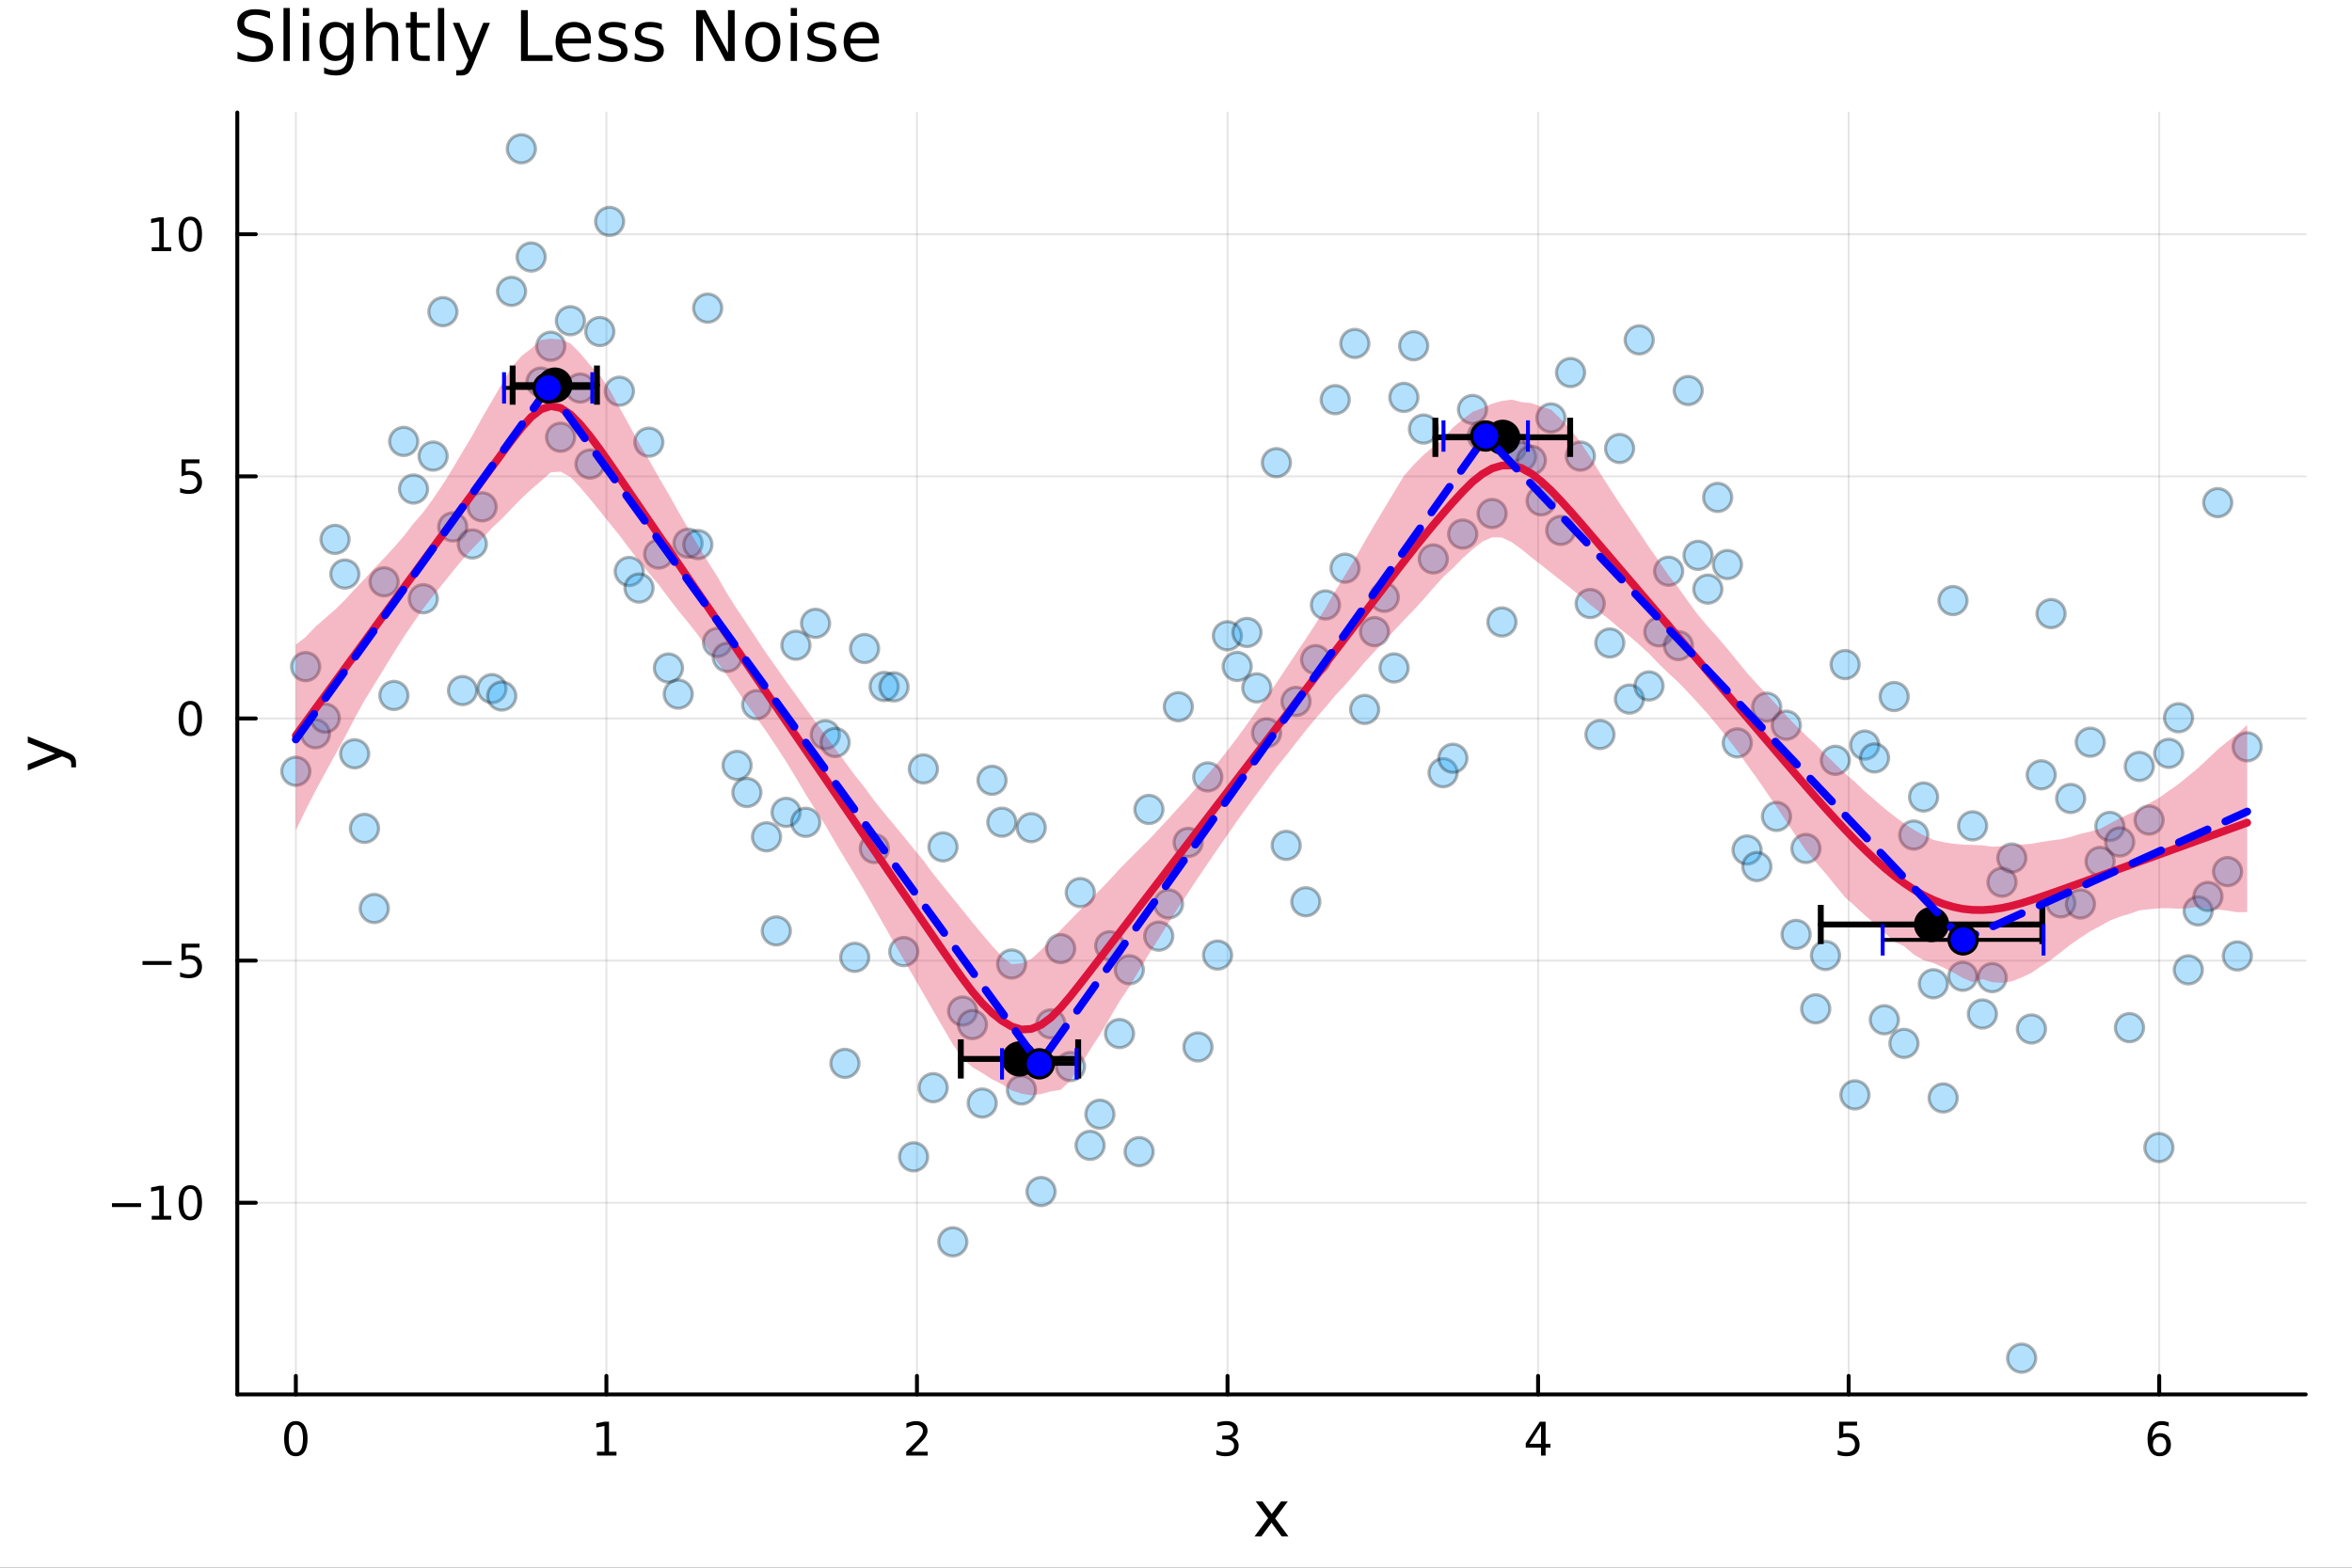 <?xml version="1.0" encoding="utf-8"?>
<svg xmlns="http://www.w3.org/2000/svg" xmlns:xlink="http://www.w3.org/1999/xlink" width="600" height="400" viewBox="0 0 2400 1600">
<rect x="0" y="0" width="2400" height="1600" fill="#333333" stroke="none"/>
<defs>
  <clipPath id="clip510">
    <rect x="0" y="0" width="2400" height="1600"/>
  </clipPath>
</defs>
<path clip-path="url(#clip510)" d="M0 1600 L2400 1600 L2400 8.88178e-14 L0 8.88178e-14  Z" fill="#ffffff" fill-rule="evenodd" fill-opacity="1"/>
<defs>
  <clipPath id="clip511">
    <rect x="480" y="0" width="1681" height="1600"/>
  </clipPath>
</defs>
<path clip-path="url(#clip510)" d="M242.135 1423.18 L2352.76 1423.18 L2352.76 114.832 L242.135 114.832  Z" fill="#ffffff" fill-rule="evenodd" fill-opacity="1"/>
<defs>
  <clipPath id="clip512">
    <rect x="242" y="114" width="2112" height="1309"/>
  </clipPath>
</defs>
<polyline clip-path="url(#clip512)" style="stroke:#000000; stroke-linecap:round; stroke-linejoin:round; stroke-width:2; stroke-opacity:0.1; fill:none" points="301.869,1423.18 301.869,114.832 "/>
<polyline clip-path="url(#clip512)" style="stroke:#000000; stroke-linecap:round; stroke-linejoin:round; stroke-width:2; stroke-opacity:0.1; fill:none" points="618.771,1423.18 618.771,114.832 "/>
<polyline clip-path="url(#clip512)" style="stroke:#000000; stroke-linecap:round; stroke-linejoin:round; stroke-width:2; stroke-opacity:0.1; fill:none" points="935.673,1423.18 935.673,114.832 "/>
<polyline clip-path="url(#clip512)" style="stroke:#000000; stroke-linecap:round; stroke-linejoin:round; stroke-width:2; stroke-opacity:0.1; fill:none" points="1252.57,1423.18 1252.57,114.832 "/>
<polyline clip-path="url(#clip512)" style="stroke:#000000; stroke-linecap:round; stroke-linejoin:round; stroke-width:2; stroke-opacity:0.1; fill:none" points="1569.48,1423.18 1569.48,114.832 "/>
<polyline clip-path="url(#clip512)" style="stroke:#000000; stroke-linecap:round; stroke-linejoin:round; stroke-width:2; stroke-opacity:0.1; fill:none" points="1886.38,1423.18 1886.38,114.832 "/>
<polyline clip-path="url(#clip512)" style="stroke:#000000; stroke-linecap:round; stroke-linejoin:round; stroke-width:2; stroke-opacity:0.1; fill:none" points="2203.28,1423.18 2203.28,114.832 "/>
<polyline clip-path="url(#clip512)" style="stroke:#000000; stroke-linecap:round; stroke-linejoin:round; stroke-width:2; stroke-opacity:0.1; fill:none" points="242.135,1227.54 2352.76,1227.54 "/>
<polyline clip-path="url(#clip512)" style="stroke:#000000; stroke-linecap:round; stroke-linejoin:round; stroke-width:2; stroke-opacity:0.1; fill:none" points="242.135,980.416 2352.76,980.416 "/>
<polyline clip-path="url(#clip512)" style="stroke:#000000; stroke-linecap:round; stroke-linejoin:round; stroke-width:2; stroke-opacity:0.1; fill:none" points="242.135,733.29 2352.76,733.29 "/>
<polyline clip-path="url(#clip512)" style="stroke:#000000; stroke-linecap:round; stroke-linejoin:round; stroke-width:2; stroke-opacity:0.1; fill:none" points="242.135,486.165 2352.76,486.165 "/>
<polyline clip-path="url(#clip512)" style="stroke:#000000; stroke-linecap:round; stroke-linejoin:round; stroke-width:2; stroke-opacity:0.1; fill:none" points="242.135,239.039 2352.76,239.039 "/>
<polyline clip-path="url(#clip510)" style="stroke:#000000; stroke-linecap:round; stroke-linejoin:round; stroke-width:4; stroke-opacity:1; fill:none" points="242.135,1423.18 2352.76,1423.18 "/>
<polyline clip-path="url(#clip510)" style="stroke:#000000; stroke-linecap:round; stroke-linejoin:round; stroke-width:4; stroke-opacity:1; fill:none" points="301.869,1423.18 301.869,1404.28 "/>
<polyline clip-path="url(#clip510)" style="stroke:#000000; stroke-linecap:round; stroke-linejoin:round; stroke-width:4; stroke-opacity:1; fill:none" points="618.771,1423.18 618.771,1404.28 "/>
<polyline clip-path="url(#clip510)" style="stroke:#000000; stroke-linecap:round; stroke-linejoin:round; stroke-width:4; stroke-opacity:1; fill:none" points="935.673,1423.18 935.673,1404.28 "/>
<polyline clip-path="url(#clip510)" style="stroke:#000000; stroke-linecap:round; stroke-linejoin:round; stroke-width:4; stroke-opacity:1; fill:none" points="1252.57,1423.18 1252.57,1404.28 "/>
<polyline clip-path="url(#clip510)" style="stroke:#000000; stroke-linecap:round; stroke-linejoin:round; stroke-width:4; stroke-opacity:1; fill:none" points="1569.48,1423.18 1569.48,1404.28 "/>
<polyline clip-path="url(#clip510)" style="stroke:#000000; stroke-linecap:round; stroke-linejoin:round; stroke-width:4; stroke-opacity:1; fill:none" points="1886.38,1423.18 1886.38,1404.28 "/>
<polyline clip-path="url(#clip510)" style="stroke:#000000; stroke-linecap:round; stroke-linejoin:round; stroke-width:4; stroke-opacity:1; fill:none" points="2203.28,1423.18 2203.28,1404.28 "/>
<path clip-path="url(#clip510)" d="M301.869 1454.1 Q298.258 1454.1 296.429 1457.66 Q294.624 1461.2 294.624 1468.33 Q294.624 1475.44 296.429 1479.01 Q298.258 1482.55 301.869 1482.55 Q305.503 1482.55 307.309 1479.01 Q309.138 1475.44 309.138 1468.33 Q309.138 1461.2 307.309 1457.66 Q305.503 1454.1 301.869 1454.1 M301.869 1450.39 Q307.679 1450.39 310.735 1455 Q313.814 1459.58 313.814 1468.33 Q313.814 1477.06 310.735 1481.67 Q307.679 1486.25 301.869 1486.25 Q296.059 1486.25 292.98 1481.67 Q289.925 1477.06 289.925 1468.33 Q289.925 1459.58 292.98 1455 Q296.059 1450.39 301.869 1450.39 Z" fill="#000000" fill-rule="nonzero" fill-opacity="1" /><path clip-path="url(#clip510)" d="M609.153 1481.64 L616.792 1481.64 L616.792 1455.28 L608.482 1456.95 L608.482 1452.69 L616.745 1451.02 L621.421 1451.02 L621.421 1481.64 L629.06 1481.64 L629.06 1485.58 L609.153 1485.58 L609.153 1481.64 Z" fill="#000000" fill-rule="nonzero" fill-opacity="1" /><path clip-path="url(#clip510)" d="M930.325 1481.64 L946.645 1481.64 L946.645 1485.58 L924.7 1485.58 L924.7 1481.64 Q927.362 1478.89 931.946 1474.26 Q936.552 1469.61 937.733 1468.27 Q939.978 1465.74 940.858 1464.01 Q941.761 1462.25 941.761 1460.56 Q941.761 1457.8 939.816 1456.07 Q937.895 1454.33 934.793 1454.33 Q932.594 1454.33 930.14 1455.09 Q927.71 1455.86 924.932 1457.41 L924.932 1452.69 Q927.756 1451.55 930.21 1450.97 Q932.663 1450.39 934.7 1450.39 Q940.071 1450.39 943.265 1453.08 Q946.46 1455.77 946.46 1460.26 Q946.46 1462.39 945.649 1464.31 Q944.862 1466.2 942.756 1468.8 Q942.177 1469.47 939.075 1472.69 Q935.974 1475.88 930.325 1481.64 Z" fill="#000000" fill-rule="nonzero" fill-opacity="1" /><path clip-path="url(#clip510)" d="M1256.82 1466.95 Q1260.18 1467.66 1262.05 1469.93 Q1263.95 1472.2 1263.95 1475.53 Q1263.95 1480.65 1260.43 1483.45 Q1256.91 1486.25 1250.43 1486.25 Q1248.26 1486.25 1245.94 1485.81 Q1243.65 1485.39 1241.2 1484.54 L1241.2 1480.02 Q1243.14 1481.16 1245.46 1481.74 Q1247.77 1482.32 1250.29 1482.32 Q1254.69 1482.32 1256.98 1480.58 Q1259.3 1478.84 1259.3 1475.53 Q1259.3 1472.48 1257.15 1470.77 Q1255.02 1469.03 1251.2 1469.03 L1247.17 1469.03 L1247.17 1465.19 L1251.38 1465.19 Q1254.83 1465.19 1256.66 1463.82 Q1258.49 1462.43 1258.49 1459.84 Q1258.49 1457.18 1256.59 1455.77 Q1254.72 1454.33 1251.2 1454.33 Q1249.28 1454.33 1247.08 1454.75 Q1244.88 1455.16 1242.24 1456.04 L1242.24 1451.88 Q1244.9 1451.14 1247.22 1450.77 Q1249.55 1450.39 1251.61 1450.39 Q1256.94 1450.39 1260.04 1452.83 Q1263.14 1455.23 1263.14 1459.35 Q1263.14 1462.22 1261.5 1464.21 Q1259.85 1466.18 1256.82 1466.95 Z" fill="#000000" fill-rule="nonzero" fill-opacity="1" /><path clip-path="url(#clip510)" d="M1572.49 1455.09 L1560.68 1473.54 L1572.49 1473.54 L1572.49 1455.09 M1571.26 1451.02 L1577.14 1451.02 L1577.14 1473.54 L1582.07 1473.54 L1582.07 1477.43 L1577.14 1477.43 L1577.14 1485.58 L1572.49 1485.58 L1572.49 1477.43 L1556.88 1477.43 L1556.88 1472.92 L1571.26 1451.02 Z" fill="#000000" fill-rule="nonzero" fill-opacity="1" /><path clip-path="url(#clip510)" d="M1876.66 1451.02 L1895.01 1451.02 L1895.01 1454.96 L1880.94 1454.96 L1880.94 1463.43 Q1881.96 1463.08 1882.97 1462.92 Q1883.99 1462.73 1885.01 1462.73 Q1890.8 1462.73 1894.18 1465.9 Q1897.56 1469.08 1897.56 1474.49 Q1897.56 1480.07 1894.09 1483.17 Q1890.61 1486.25 1884.29 1486.25 Q1882.12 1486.25 1879.85 1485.88 Q1877.6 1485.51 1875.2 1484.77 L1875.2 1480.07 Q1877.28 1481.2 1879.5 1481.76 Q1881.72 1482.32 1884.2 1482.32 Q1888.21 1482.32 1890.54 1480.21 Q1892.88 1478.1 1892.88 1474.49 Q1892.88 1470.88 1890.54 1468.77 Q1888.21 1466.67 1884.2 1466.67 Q1882.33 1466.67 1880.45 1467.08 Q1878.6 1467.5 1876.66 1468.38 L1876.66 1451.02 Z" fill="#000000" fill-rule="nonzero" fill-opacity="1" /><path clip-path="url(#clip510)" d="M2203.68 1466.44 Q2200.54 1466.44 2198.68 1468.59 Q2196.86 1470.74 2196.86 1474.49 Q2196.86 1478.22 2198.68 1480.39 Q2200.54 1482.55 2203.68 1482.55 Q2206.83 1482.55 2208.66 1480.39 Q2210.51 1478.22 2210.51 1474.49 Q2210.51 1470.74 2208.66 1468.59 Q2206.83 1466.44 2203.68 1466.44 M2212.97 1451.78 L2212.97 1456.04 Q2211.21 1455.21 2209.4 1454.77 Q2207.62 1454.33 2205.86 1454.33 Q2201.23 1454.33 2198.78 1457.45 Q2196.35 1460.58 2196 1466.9 Q2197.37 1464.89 2199.43 1463.82 Q2201.49 1462.73 2203.96 1462.73 Q2209.17 1462.73 2212.18 1465.9 Q2215.21 1469.05 2215.21 1474.49 Q2215.21 1479.82 2212.06 1483.03 Q2208.92 1486.25 2203.68 1486.25 Q2197.69 1486.25 2194.52 1481.67 Q2191.35 1477.06 2191.35 1468.33 Q2191.35 1460.14 2195.24 1455.28 Q2199.12 1450.39 2205.68 1450.39 Q2207.43 1450.39 2209.22 1450.74 Q2211.02 1451.09 2212.97 1451.78 Z" fill="#000000" fill-rule="nonzero" fill-opacity="1" /><path clip-path="url(#clip510)" d="M1314.06 1532.4 L1301.17 1549.74 L1314.73 1568.04 L1307.82 1568.04 L1297.45 1554.04 L1287.07 1568.04 L1280.16 1568.04 L1294.01 1549.39 L1281.34 1532.4 L1288.25 1532.4 L1297.7 1545.1 L1307.15 1532.4 L1314.06 1532.4 Z" fill="#000000" fill-rule="nonzero" fill-opacity="1" /><polyline clip-path="url(#clip510)" style="stroke:#000000; stroke-linecap:round; stroke-linejoin:round; stroke-width:4; stroke-opacity:1; fill:none" points="242.135,1423.18 242.135,114.832 "/>
<polyline clip-path="url(#clip510)" style="stroke:#000000; stroke-linecap:round; stroke-linejoin:round; stroke-width:4; stroke-opacity:1; fill:none" points="242.135,1227.54 261.032,1227.54 "/>
<polyline clip-path="url(#clip510)" style="stroke:#000000; stroke-linecap:round; stroke-linejoin:round; stroke-width:4; stroke-opacity:1; fill:none" points="242.135,980.416 261.032,980.416 "/>
<polyline clip-path="url(#clip510)" style="stroke:#000000; stroke-linecap:round; stroke-linejoin:round; stroke-width:4; stroke-opacity:1; fill:none" points="242.135,733.29 261.032,733.29 "/>
<polyline clip-path="url(#clip510)" style="stroke:#000000; stroke-linecap:round; stroke-linejoin:round; stroke-width:4; stroke-opacity:1; fill:none" points="242.135,486.165 261.032,486.165 "/>
<polyline clip-path="url(#clip510)" style="stroke:#000000; stroke-linecap:round; stroke-linejoin:round; stroke-width:4; stroke-opacity:1; fill:none" points="242.135,239.039 261.032,239.039 "/>
<path clip-path="url(#clip510)" d="M114.26 1227.99 L143.936 1227.99 L143.936 1231.93 L114.26 1231.93 L114.26 1227.99 Z" fill="#000000" fill-rule="nonzero" fill-opacity="1" /><path clip-path="url(#clip510)" d="M154.839 1240.89 L162.477 1240.89 L162.477 1214.52 L154.167 1216.19 L154.167 1211.93 L162.431 1210.26 L167.107 1210.26 L167.107 1240.89 L174.746 1240.89 L174.746 1244.82 L154.839 1244.82 L154.839 1240.89 Z" fill="#000000" fill-rule="nonzero" fill-opacity="1" /><path clip-path="url(#clip510)" d="M194.19 1213.34 Q190.579 1213.34 188.75 1216.91 Q186.945 1220.45 186.945 1227.58 Q186.945 1234.68 188.75 1238.25 Q190.579 1241.79 194.19 1241.79 Q197.825 1241.79 199.63 1238.25 Q201.459 1234.68 201.459 1227.58 Q201.459 1220.45 199.63 1216.91 Q197.825 1213.34 194.19 1213.34 M194.19 1209.64 Q200 1209.64 203.056 1214.24 Q206.135 1218.83 206.135 1227.58 Q206.135 1236.3 203.056 1240.91 Q200 1245.49 194.19 1245.49 Q188.38 1245.49 185.301 1240.91 Q182.246 1236.3 182.246 1227.58 Q182.246 1218.83 185.301 1214.24 Q188.38 1209.64 194.19 1209.64 Z" fill="#000000" fill-rule="nonzero" fill-opacity="1" /><path clip-path="url(#clip510)" d="M145.417 980.868 L175.093 980.868 L175.093 984.803 L145.417 984.803 L145.417 980.868 Z" fill="#000000" fill-rule="nonzero" fill-opacity="1" /><path clip-path="url(#clip510)" d="M185.232 963.136 L203.588 963.136 L203.588 967.072 L189.514 967.072 L189.514 975.544 Q190.533 975.197 191.551 975.034 Q192.57 974.849 193.588 974.849 Q199.375 974.849 202.755 978.021 Q206.135 981.192 206.135 986.609 Q206.135 992.187 202.662 995.289 Q199.19 998.368 192.871 998.368 Q190.695 998.368 188.426 997.997 Q186.181 997.627 183.774 996.886 L183.774 992.187 Q185.857 993.321 188.079 993.877 Q190.301 994.433 192.778 994.433 Q196.783 994.433 199.121 992.326 Q201.459 990.22 201.459 986.609 Q201.459 982.997 199.121 980.891 Q196.783 978.784 192.778 978.784 Q190.903 978.784 189.028 979.201 Q187.176 979.618 185.232 980.497 L185.232 963.136 Z" fill="#000000" fill-rule="nonzero" fill-opacity="1" /><path clip-path="url(#clip510)" d="M194.19 719.089 Q190.579 719.089 188.75 722.654 Q186.945 726.196 186.945 733.325 Q186.945 740.432 188.75 743.996 Q190.579 747.538 194.19 747.538 Q197.825 747.538 199.63 743.996 Q201.459 740.432 201.459 733.325 Q201.459 726.196 199.63 722.654 Q197.825 719.089 194.19 719.089 M194.19 715.385 Q200 715.385 203.056 719.992 Q206.135 724.575 206.135 733.325 Q206.135 742.052 203.056 746.658 Q200 751.242 194.19 751.242 Q188.38 751.242 185.301 746.658 Q182.246 742.052 182.246 733.325 Q182.246 724.575 185.301 719.992 Q188.38 715.385 194.19 715.385 Z" fill="#000000" fill-rule="nonzero" fill-opacity="1" /><path clip-path="url(#clip510)" d="M185.232 468.885 L203.588 468.885 L203.588 472.82 L189.514 472.82 L189.514 481.292 Q190.533 480.945 191.551 480.783 Q192.57 480.597 193.588 480.597 Q199.375 480.597 202.755 483.769 Q206.135 486.94 206.135 492.357 Q206.135 497.935 202.662 501.037 Q199.19 504.116 192.871 504.116 Q190.695 504.116 188.426 503.745 Q186.181 503.375 183.774 502.634 L183.774 497.935 Q185.857 499.07 188.079 499.625 Q190.301 500.181 192.778 500.181 Q196.783 500.181 199.121 498.074 Q201.459 495.968 201.459 492.357 Q201.459 488.746 199.121 486.639 Q196.783 484.533 192.778 484.533 Q190.903 484.533 189.028 484.949 Q187.176 485.366 185.232 486.246 L185.232 468.885 Z" fill="#000000" fill-rule="nonzero" fill-opacity="1" /><path clip-path="url(#clip510)" d="M154.839 252.383 L162.477 252.383 L162.477 226.018 L154.167 227.684 L154.167 223.425 L162.431 221.759 L167.107 221.759 L167.107 252.383 L174.746 252.383 L174.746 256.319 L154.839 256.319 L154.839 252.383 Z" fill="#000000" fill-rule="nonzero" fill-opacity="1" /><path clip-path="url(#clip510)" d="M194.19 224.837 Q190.579 224.837 188.75 228.402 Q186.945 231.944 186.945 239.073 Q186.945 246.18 188.75 249.745 Q190.579 253.286 194.19 253.286 Q197.825 253.286 199.63 249.745 Q201.459 246.18 201.459 239.073 Q201.459 231.944 199.63 228.402 Q197.825 224.837 194.19 224.837 M194.19 221.134 Q200 221.134 203.056 225.74 Q206.135 230.323 206.135 239.073 Q206.135 247.8 203.056 252.407 Q200 256.99 194.19 256.99 Q188.38 256.99 185.301 252.407 Q182.246 247.8 182.246 239.073 Q182.246 230.323 185.301 225.74 Q188.38 221.134 194.19 221.134 Z" fill="#000000" fill-rule="nonzero" fill-opacity="1" /><path clip-path="url(#clip510)" d="M67.314 767.319 Q73.68 769.802 75.622 772.157 Q77.563 774.512 77.563 778.459 L77.563 783.138 L72.662 783.138 L72.662 779.7 Q72.662 777.281 71.516 775.945 Q70.37 774.608 66.105 772.985 L63.431 771.934 L28.356 786.353 L28.356 780.146 L56.238 769.006 L28.356 757.866 L28.356 751.659 L67.314 767.319 Z" fill="#000000" fill-rule="nonzero" fill-opacity="1" /><path clip-path="url(#clip510)" d="M275.503 12.069 L275.503 18.91 Q271.51 17 267.968 16.062 Q264.426 15.125 261.128 15.125 Q255.398 15.125 252.273 17.347 Q249.183 19.569 249.183 23.666 Q249.183 27.104 251.232 28.875 Q253.315 30.611 259.079 31.687 L263.315 32.555 Q271.162 34.048 274.878 37.833 Q278.628 41.583 278.628 47.903 Q278.628 55.437 273.558 59.326 Q268.523 63.215 258.767 63.215 Q255.086 63.215 250.919 62.382 Q246.787 61.548 242.343 59.916 L242.343 52.694 Q246.614 55.09 250.711 56.305 Q254.808 57.52 258.767 57.52 Q264.773 57.52 268.037 55.159 Q271.301 52.798 271.301 48.423 Q271.301 44.604 268.94 42.451 Q266.614 40.298 261.267 39.222 L256.996 38.389 Q249.149 36.826 245.642 33.493 Q242.135 30.16 242.135 24.222 Q242.135 17.347 246.961 13.389 Q251.822 9.431 260.329 9.431 Q263.975 9.431 267.76 10.09 Q271.544 10.75 275.503 12.069 Z" fill="#000000" fill-rule="nonzero" fill-opacity="1" /><path clip-path="url(#clip510)" d="M289.287 8.181 L295.676 8.181 L295.676 62.208 L289.287 62.208 L289.287 8.181 Z" fill="#000000" fill-rule="nonzero" fill-opacity="1" /><path clip-path="url(#clip510)" d="M309.044 23.319 L315.433 23.319 L315.433 62.208 L309.044 62.208 L309.044 23.319 M309.044 8.181 L315.433 8.181 L315.433 16.271 L309.044 16.271 L309.044 8.181 Z" fill="#000000" fill-rule="nonzero" fill-opacity="1" /><path clip-path="url(#clip510)" d="M354.391 42.312 Q354.391 35.368 351.509 31.548 Q348.662 27.729 343.488 27.729 Q338.349 27.729 335.467 31.548 Q332.62 35.368 332.62 42.312 Q332.62 49.222 335.467 53.041 Q338.349 56.861 343.488 56.861 Q348.662 56.861 351.509 53.041 Q354.391 49.222 354.391 42.312 M360.78 57.382 Q360.78 67.312 356.37 72.138 Q351.96 77 342.863 77 Q339.495 77 336.509 76.479 Q333.523 75.993 330.711 74.951 L330.711 68.736 Q333.523 70.263 336.266 70.993 Q339.009 71.722 341.856 71.722 Q348.141 71.722 351.266 68.423 Q354.391 65.159 354.391 58.528 L354.391 55.368 Q352.412 58.805 349.322 60.507 Q346.231 62.208 341.926 62.208 Q334.773 62.208 330.398 56.757 Q326.023 51.305 326.023 42.312 Q326.023 33.285 330.398 27.833 Q334.773 22.382 341.926 22.382 Q346.231 22.382 349.322 24.083 Q352.412 25.785 354.391 29.222 L354.391 23.319 L360.78 23.319 L360.78 57.382 Z" fill="#000000" fill-rule="nonzero" fill-opacity="1" /><path clip-path="url(#clip510)" d="M406.266 38.736 L406.266 62.208 L399.877 62.208 L399.877 38.944 Q399.877 33.423 397.724 30.68 Q395.571 27.937 391.266 27.937 Q386.092 27.937 383.106 31.236 Q380.12 34.535 380.12 40.229 L380.12 62.208 L373.696 62.208 L373.696 8.181 L380.12 8.181 L380.12 29.361 Q382.412 25.854 385.502 24.118 Q388.627 22.382 392.689 22.382 Q399.391 22.382 402.828 26.549 Q406.266 30.68 406.266 38.736 Z" fill="#000000" fill-rule="nonzero" fill-opacity="1" /><path clip-path="url(#clip510)" d="M425.328 12.278 L425.328 23.319 L438.488 23.319 L438.488 28.285 L425.328 28.285 L425.328 49.396 Q425.328 54.153 426.613 55.507 Q427.932 56.861 431.925 56.861 L438.488 56.861 L438.488 62.208 L431.925 62.208 Q424.53 62.208 421.717 59.465 Q418.905 56.687 418.905 49.396 L418.905 28.285 L414.217 28.285 L414.217 23.319 L418.905 23.319 L418.905 12.278 L425.328 12.278 Z" fill="#000000" fill-rule="nonzero" fill-opacity="1" /><path clip-path="url(#clip510)" d="M446.891 8.181 L453.279 8.181 L453.279 62.208 L446.891 62.208 L446.891 8.181 Z" fill="#000000" fill-rule="nonzero" fill-opacity="1" /><path clip-path="url(#clip510)" d="M482.828 65.819 Q480.12 72.763 477.55 74.882 Q474.981 77 470.675 77 L465.571 77 L465.571 71.652 L469.321 71.652 Q471.96 71.652 473.418 70.402 Q474.876 69.152 476.647 64.5 L477.793 61.583 L462.064 23.319 L468.835 23.319 L480.988 53.736 L493.14 23.319 L499.911 23.319 L482.828 65.819 Z" fill="#000000" fill-rule="nonzero" fill-opacity="1" /><path clip-path="url(#clip510)" d="M531.612 10.368 L538.626 10.368 L538.626 56.305 L563.869 56.305 L563.869 62.208 L531.612 62.208 L531.612 10.368 Z" fill="#000000" fill-rule="nonzero" fill-opacity="1" /><path clip-path="url(#clip510)" d="M602.966 41.166 L602.966 44.291 L573.591 44.291 Q574.008 50.889 577.55 54.361 Q581.126 57.798 587.48 57.798 Q591.161 57.798 594.598 56.895 Q598.07 55.993 601.473 54.187 L601.473 60.229 Q598.036 61.687 594.424 62.451 Q590.813 63.215 587.098 63.215 Q577.793 63.215 572.341 57.798 Q566.925 52.382 566.925 43.146 Q566.925 33.597 572.063 28.007 Q577.237 22.382 585.987 22.382 Q593.834 22.382 598.383 27.451 Q602.966 32.486 602.966 41.166 M596.577 39.291 Q596.508 34.048 593.626 30.923 Q590.779 27.799 586.056 27.799 Q580.709 27.799 577.48 30.819 Q574.286 33.84 573.8 39.326 L596.577 39.291 Z" fill="#000000" fill-rule="nonzero" fill-opacity="1" /><path clip-path="url(#clip510)" d="M638.244 24.465 L638.244 30.507 Q635.535 29.118 632.619 28.424 Q629.702 27.729 626.577 27.729 Q621.82 27.729 619.424 29.187 Q617.063 30.646 617.063 33.562 Q617.063 35.785 618.765 37.069 Q620.466 38.319 625.605 39.465 L627.792 39.951 Q634.598 41.41 637.445 44.083 Q640.327 46.722 640.327 51.479 Q640.327 56.895 636.021 60.055 Q631.751 63.215 624.251 63.215 Q621.126 63.215 617.723 62.59 Q614.355 62 610.605 60.784 L610.605 54.187 Q614.147 56.028 617.584 56.965 Q621.022 57.868 624.39 57.868 Q628.903 57.868 631.334 56.34 Q633.765 54.778 633.765 51.965 Q633.765 49.361 631.994 47.972 Q630.258 46.583 624.32 45.298 L622.098 44.778 Q616.16 43.528 613.522 40.958 Q610.883 38.354 610.883 33.84 Q610.883 28.354 614.772 25.368 Q618.66 22.382 625.813 22.382 Q629.355 22.382 632.48 22.903 Q635.605 23.424 638.244 24.465 Z" fill="#000000" fill-rule="nonzero" fill-opacity="1" /><path clip-path="url(#clip510)" d="M675.292 24.465 L675.292 30.507 Q672.584 29.118 669.667 28.424 Q666.75 27.729 663.625 27.729 Q658.869 27.729 656.473 29.187 Q654.112 30.646 654.112 33.562 Q654.112 35.785 655.813 37.069 Q657.514 38.319 662.653 39.465 L664.841 39.951 Q671.646 41.41 674.493 44.083 Q677.375 46.722 677.375 51.479 Q677.375 56.895 673.07 60.055 Q668.799 63.215 661.299 63.215 Q658.174 63.215 654.771 62.59 Q651.403 62 647.653 60.784 L647.653 54.187 Q651.195 56.028 654.632 56.965 Q658.07 57.868 661.438 57.868 Q665.952 57.868 668.382 56.34 Q670.813 54.778 670.813 51.965 Q670.813 49.361 669.042 47.972 Q667.306 46.583 661.369 45.298 L659.146 44.778 Q653.209 43.528 650.57 40.958 Q647.931 38.354 647.931 33.84 Q647.931 28.354 651.82 25.368 Q655.709 22.382 662.862 22.382 Q666.403 22.382 669.528 22.903 Q672.653 23.424 675.292 24.465 Z" fill="#000000" fill-rule="nonzero" fill-opacity="1" /><path clip-path="url(#clip510)" d="M710.431 10.368 L719.875 10.368 L742.861 53.736 L742.861 10.368 L749.667 10.368 L749.667 62.208 L740.222 62.208 L717.236 18.84 L717.236 62.208 L710.431 62.208 L710.431 10.368 Z" fill="#000000" fill-rule="nonzero" fill-opacity="1" /><path clip-path="url(#clip510)" d="M778.417 27.799 Q773.278 27.799 770.292 31.826 Q767.305 35.819 767.305 42.798 Q767.305 49.778 770.257 53.805 Q773.243 57.798 778.417 57.798 Q783.521 57.798 786.507 53.77 Q789.493 49.743 789.493 42.798 Q789.493 35.889 786.507 31.861 Q783.521 27.799 778.417 27.799 M778.417 22.382 Q786.75 22.382 791.507 27.799 Q796.264 33.215 796.264 42.798 Q796.264 52.347 791.507 57.798 Q786.75 63.215 778.417 63.215 Q770.049 63.215 765.292 57.798 Q760.569 52.347 760.569 42.798 Q760.569 33.215 765.292 27.799 Q770.049 22.382 778.417 22.382 Z" fill="#000000" fill-rule="nonzero" fill-opacity="1" /><path clip-path="url(#clip510)" d="M806.854 23.319 L813.243 23.319 L813.243 62.208 L806.854 62.208 L806.854 23.319 M806.854 8.181 L813.243 8.181 L813.243 16.271 L806.854 16.271 L806.854 8.181 Z" fill="#000000" fill-rule="nonzero" fill-opacity="1" /><path clip-path="url(#clip510)" d="M851.402 24.465 L851.402 30.507 Q848.694 29.118 845.777 28.424 Q842.861 27.729 839.736 27.729 Q834.979 27.729 832.583 29.187 Q830.222 30.646 830.222 33.562 Q830.222 35.785 831.923 37.069 Q833.625 38.319 838.763 39.465 L840.951 39.951 Q847.756 41.41 850.604 44.083 Q853.486 46.722 853.486 51.479 Q853.486 56.895 849.18 60.055 Q844.909 63.215 837.409 63.215 Q834.284 63.215 830.882 62.59 Q827.513 62 823.763 60.784 L823.763 54.187 Q827.305 56.028 830.743 56.965 Q834.18 57.868 837.548 57.868 Q842.062 57.868 844.493 56.34 Q846.923 54.778 846.923 51.965 Q846.923 49.361 845.152 47.972 Q843.416 46.583 837.479 45.298 L835.256 44.778 Q829.319 43.528 826.68 40.958 Q824.041 38.354 824.041 33.84 Q824.041 28.354 827.93 25.368 Q831.819 22.382 838.972 22.382 Q842.513 22.382 845.638 22.903 Q848.763 23.424 851.402 24.465 Z" fill="#000000" fill-rule="nonzero" fill-opacity="1" /><path clip-path="url(#clip510)" d="M896.923 41.166 L896.923 44.291 L867.548 44.291 Q867.965 50.889 871.506 54.361 Q875.083 57.798 881.437 57.798 Q885.117 57.798 888.555 56.895 Q892.027 55.993 895.43 54.187 L895.43 60.229 Q891.992 61.687 888.381 62.451 Q884.77 63.215 881.055 63.215 Q871.749 63.215 866.298 57.798 Q860.881 52.382 860.881 43.146 Q860.881 33.597 866.02 28.007 Q871.194 22.382 879.944 22.382 Q887.791 22.382 892.34 27.451 Q896.923 32.486 896.923 41.166 M890.534 39.291 Q890.465 34.048 887.583 30.923 Q884.735 27.799 880.013 27.799 Q874.666 27.799 871.437 30.819 Q868.242 33.84 867.756 39.326 L890.534 39.291 Z" fill="#000000" fill-rule="nonzero" fill-opacity="1" /><circle clip-path="url(#clip512)" cx="301.869" cy="787.168" r="14.4" fill="#009af9" fill-rule="evenodd" fill-opacity="0.3" stroke="#000000" stroke-opacity="0.3" stroke-width="3.2"/>
<circle clip-path="url(#clip512)" cx="311.875" cy="680.369" r="14.4" fill="#009af9" fill-rule="evenodd" fill-opacity="0.3" stroke="#000000" stroke-opacity="0.3" stroke-width="3.2"/>
<circle clip-path="url(#clip512)" cx="321.881" cy="748.868" r="14.4" fill="#009af9" fill-rule="evenodd" fill-opacity="0.3" stroke="#000000" stroke-opacity="0.3" stroke-width="3.2"/>
<circle clip-path="url(#clip512)" cx="331.887" cy="732.905" r="14.4" fill="#009af9" fill-rule="evenodd" fill-opacity="0.3" stroke="#000000" stroke-opacity="0.3" stroke-width="3.2"/>
<circle clip-path="url(#clip512)" cx="341.892" cy="550.492" r="14.4" fill="#009af9" fill-rule="evenodd" fill-opacity="0.3" stroke="#000000" stroke-opacity="0.3" stroke-width="3.2"/>
<circle clip-path="url(#clip512)" cx="351.898" cy="585.865" r="14.4" fill="#009af9" fill-rule="evenodd" fill-opacity="0.3" stroke="#000000" stroke-opacity="0.3" stroke-width="3.2"/>
<circle clip-path="url(#clip512)" cx="361.904" cy="769.333" r="14.4" fill="#009af9" fill-rule="evenodd" fill-opacity="0.3" stroke="#000000" stroke-opacity="0.3" stroke-width="3.2"/>
<circle clip-path="url(#clip512)" cx="371.91" cy="845.435" r="14.4" fill="#009af9" fill-rule="evenodd" fill-opacity="0.3" stroke="#000000" stroke-opacity="0.3" stroke-width="3.2"/>
<circle clip-path="url(#clip512)" cx="381.916" cy="927.194" r="14.4" fill="#009af9" fill-rule="evenodd" fill-opacity="0.3" stroke="#000000" stroke-opacity="0.3" stroke-width="3.2"/>
<circle clip-path="url(#clip512)" cx="391.921" cy="593.79" r="14.4" fill="#009af9" fill-rule="evenodd" fill-opacity="0.3" stroke="#000000" stroke-opacity="0.3" stroke-width="3.2"/>
<circle clip-path="url(#clip512)" cx="401.927" cy="709.78" r="14.4" fill="#009af9" fill-rule="evenodd" fill-opacity="0.3" stroke="#000000" stroke-opacity="0.3" stroke-width="3.2"/>
<circle clip-path="url(#clip512)" cx="411.933" cy="450.512" r="14.4" fill="#009af9" fill-rule="evenodd" fill-opacity="0.3" stroke="#000000" stroke-opacity="0.3" stroke-width="3.2"/>
<circle clip-path="url(#clip512)" cx="421.939" cy="499.105" r="14.4" fill="#009af9" fill-rule="evenodd" fill-opacity="0.3" stroke="#000000" stroke-opacity="0.3" stroke-width="3.2"/>
<circle clip-path="url(#clip512)" cx="431.944" cy="611.085" r="14.4" fill="#009af9" fill-rule="evenodd" fill-opacity="0.3" stroke="#000000" stroke-opacity="0.3" stroke-width="3.2"/>
<circle clip-path="url(#clip512)" cx="441.95" cy="465.504" r="14.4" fill="#009af9" fill-rule="evenodd" fill-opacity="0.3" stroke="#000000" stroke-opacity="0.3" stroke-width="3.2"/>
<circle clip-path="url(#clip512)" cx="451.956" cy="318.088" r="14.4" fill="#009af9" fill-rule="evenodd" fill-opacity="0.3" stroke="#000000" stroke-opacity="0.3" stroke-width="3.2"/>
<circle clip-path="url(#clip512)" cx="461.962" cy="537.77" r="14.4" fill="#009af9" fill-rule="evenodd" fill-opacity="0.3" stroke="#000000" stroke-opacity="0.3" stroke-width="3.2"/>
<circle clip-path="url(#clip512)" cx="471.968" cy="704.79" r="14.4" fill="#009af9" fill-rule="evenodd" fill-opacity="0.3" stroke="#000000" stroke-opacity="0.3" stroke-width="3.2"/>
<circle clip-path="url(#clip512)" cx="481.973" cy="555.166" r="14.4" fill="#009af9" fill-rule="evenodd" fill-opacity="0.3" stroke="#000000" stroke-opacity="0.3" stroke-width="3.2"/>
<circle clip-path="url(#clip512)" cx="491.979" cy="517.298" r="14.4" fill="#009af9" fill-rule="evenodd" fill-opacity="0.3" stroke="#000000" stroke-opacity="0.3" stroke-width="3.2"/>
<circle clip-path="url(#clip512)" cx="501.985" cy="702.819" r="14.4" fill="#009af9" fill-rule="evenodd" fill-opacity="0.3" stroke="#000000" stroke-opacity="0.3" stroke-width="3.2"/>
<circle clip-path="url(#clip512)" cx="511.991" cy="710.371" r="14.4" fill="#009af9" fill-rule="evenodd" fill-opacity="0.3" stroke="#000000" stroke-opacity="0.3" stroke-width="3.2"/>
<circle clip-path="url(#clip512)" cx="521.997" cy="297.324" r="14.4" fill="#009af9" fill-rule="evenodd" fill-opacity="0.3" stroke="#000000" stroke-opacity="0.3" stroke-width="3.2"/>
<circle clip-path="url(#clip512)" cx="532.002" cy="151.861" r="14.4" fill="#009af9" fill-rule="evenodd" fill-opacity="0.3" stroke="#000000" stroke-opacity="0.3" stroke-width="3.2"/>
<circle clip-path="url(#clip512)" cx="542.008" cy="262.291" r="14.4" fill="#009af9" fill-rule="evenodd" fill-opacity="0.3" stroke="#000000" stroke-opacity="0.3" stroke-width="3.2"/>
<circle clip-path="url(#clip512)" cx="552.014" cy="389.964" r="14.4" fill="#009af9" fill-rule="evenodd" fill-opacity="0.3" stroke="#000000" stroke-opacity="0.3" stroke-width="3.2"/>
<circle clip-path="url(#clip512)" cx="562.02" cy="353.348" r="14.4" fill="#009af9" fill-rule="evenodd" fill-opacity="0.3" stroke="#000000" stroke-opacity="0.3" stroke-width="3.2"/>
<circle clip-path="url(#clip512)" cx="572.026" cy="446.252" r="14.4" fill="#009af9" fill-rule="evenodd" fill-opacity="0.3" stroke="#000000" stroke-opacity="0.3" stroke-width="3.2"/>
<circle clip-path="url(#clip512)" cx="582.031" cy="327.325" r="14.4" fill="#009af9" fill-rule="evenodd" fill-opacity="0.3" stroke="#000000" stroke-opacity="0.3" stroke-width="3.2"/>
<circle clip-path="url(#clip512)" cx="592.037" cy="396.064" r="14.4" fill="#009af9" fill-rule="evenodd" fill-opacity="0.3" stroke="#000000" stroke-opacity="0.3" stroke-width="3.2"/>
<circle clip-path="url(#clip512)" cx="602.043" cy="473.598" r="14.4" fill="#009af9" fill-rule="evenodd" fill-opacity="0.3" stroke="#000000" stroke-opacity="0.3" stroke-width="3.2"/>
<circle clip-path="url(#clip512)" cx="612.049" cy="338.363" r="14.4" fill="#009af9" fill-rule="evenodd" fill-opacity="0.3" stroke="#000000" stroke-opacity="0.3" stroke-width="3.2"/>
<circle clip-path="url(#clip512)" cx="622.054" cy="225.958" r="14.4" fill="#009af9" fill-rule="evenodd" fill-opacity="0.3" stroke="#000000" stroke-opacity="0.3" stroke-width="3.2"/>
<circle clip-path="url(#clip512)" cx="632.06" cy="399.268" r="14.4" fill="#009af9" fill-rule="evenodd" fill-opacity="0.3" stroke="#000000" stroke-opacity="0.3" stroke-width="3.2"/>
<circle clip-path="url(#clip512)" cx="642.066" cy="583.245" r="14.4" fill="#009af9" fill-rule="evenodd" fill-opacity="0.3" stroke="#000000" stroke-opacity="0.3" stroke-width="3.2"/>
<circle clip-path="url(#clip512)" cx="652.072" cy="600.179" r="14.4" fill="#009af9" fill-rule="evenodd" fill-opacity="0.3" stroke="#000000" stroke-opacity="0.3" stroke-width="3.2"/>
<circle clip-path="url(#clip512)" cx="662.078" cy="451.283" r="14.4" fill="#009af9" fill-rule="evenodd" fill-opacity="0.3" stroke="#000000" stroke-opacity="0.3" stroke-width="3.2"/>
<circle clip-path="url(#clip512)" cx="672.083" cy="565.454" r="14.4" fill="#009af9" fill-rule="evenodd" fill-opacity="0.3" stroke="#000000" stroke-opacity="0.3" stroke-width="3.2"/>
<circle clip-path="url(#clip512)" cx="682.089" cy="681.788" r="14.4" fill="#009af9" fill-rule="evenodd" fill-opacity="0.3" stroke="#000000" stroke-opacity="0.3" stroke-width="3.2"/>
<circle clip-path="url(#clip512)" cx="692.095" cy="708.419" r="14.4" fill="#009af9" fill-rule="evenodd" fill-opacity="0.3" stroke="#000000" stroke-opacity="0.3" stroke-width="3.2"/>
<circle clip-path="url(#clip512)" cx="702.101" cy="554.383" r="14.4" fill="#009af9" fill-rule="evenodd" fill-opacity="0.3" stroke="#000000" stroke-opacity="0.3" stroke-width="3.2"/>
<circle clip-path="url(#clip512)" cx="712.107" cy="555.786" r="14.4" fill="#009af9" fill-rule="evenodd" fill-opacity="0.3" stroke="#000000" stroke-opacity="0.3" stroke-width="3.2"/>
<circle clip-path="url(#clip512)" cx="722.112" cy="314.473" r="14.4" fill="#009af9" fill-rule="evenodd" fill-opacity="0.3" stroke="#000000" stroke-opacity="0.3" stroke-width="3.2"/>
<circle clip-path="url(#clip512)" cx="732.118" cy="655.615" r="14.4" fill="#009af9" fill-rule="evenodd" fill-opacity="0.3" stroke="#000000" stroke-opacity="0.3" stroke-width="3.2"/>
<circle clip-path="url(#clip512)" cx="742.124" cy="670.867" r="14.4" fill="#009af9" fill-rule="evenodd" fill-opacity="0.3" stroke="#000000" stroke-opacity="0.3" stroke-width="3.2"/>
<circle clip-path="url(#clip512)" cx="752.13" cy="781.133" r="14.4" fill="#009af9" fill-rule="evenodd" fill-opacity="0.3" stroke="#000000" stroke-opacity="0.3" stroke-width="3.2"/>
<circle clip-path="url(#clip512)" cx="762.136" cy="808.844" r="14.4" fill="#009af9" fill-rule="evenodd" fill-opacity="0.3" stroke="#000000" stroke-opacity="0.3" stroke-width="3.2"/>
<circle clip-path="url(#clip512)" cx="772.141" cy="719.209" r="14.4" fill="#009af9" fill-rule="evenodd" fill-opacity="0.3" stroke="#000000" stroke-opacity="0.3" stroke-width="3.2"/>
<circle clip-path="url(#clip512)" cx="782.147" cy="854.071" r="14.4" fill="#009af9" fill-rule="evenodd" fill-opacity="0.3" stroke="#000000" stroke-opacity="0.3" stroke-width="3.2"/>
<circle clip-path="url(#clip512)" cx="792.153" cy="950.093" r="14.4" fill="#009af9" fill-rule="evenodd" fill-opacity="0.3" stroke="#000000" stroke-opacity="0.3" stroke-width="3.2"/>
<circle clip-path="url(#clip512)" cx="802.159" cy="829.079" r="14.4" fill="#009af9" fill-rule="evenodd" fill-opacity="0.3" stroke="#000000" stroke-opacity="0.3" stroke-width="3.2"/>
<circle clip-path="url(#clip512)" cx="812.164" cy="658.518" r="14.4" fill="#009af9" fill-rule="evenodd" fill-opacity="0.3" stroke="#000000" stroke-opacity="0.3" stroke-width="3.2"/>
<circle clip-path="url(#clip512)" cx="822.17" cy="839.253" r="14.4" fill="#009af9" fill-rule="evenodd" fill-opacity="0.3" stroke="#000000" stroke-opacity="0.3" stroke-width="3.2"/>
<circle clip-path="url(#clip512)" cx="832.176" cy="636.164" r="14.4" fill="#009af9" fill-rule="evenodd" fill-opacity="0.3" stroke="#000000" stroke-opacity="0.3" stroke-width="3.2"/>
<circle clip-path="url(#clip512)" cx="842.182" cy="749.84" r="14.4" fill="#009af9" fill-rule="evenodd" fill-opacity="0.3" stroke="#000000" stroke-opacity="0.3" stroke-width="3.2"/>
<circle clip-path="url(#clip512)" cx="852.188" cy="757.754" r="14.4" fill="#009af9" fill-rule="evenodd" fill-opacity="0.3" stroke="#000000" stroke-opacity="0.3" stroke-width="3.2"/>
<circle clip-path="url(#clip512)" cx="862.193" cy="1085.3" r="14.4" fill="#009af9" fill-rule="evenodd" fill-opacity="0.3" stroke="#000000" stroke-opacity="0.3" stroke-width="3.2"/>
<circle clip-path="url(#clip512)" cx="872.199" cy="977.06" r="14.4" fill="#009af9" fill-rule="evenodd" fill-opacity="0.3" stroke="#000000" stroke-opacity="0.3" stroke-width="3.2"/>
<circle clip-path="url(#clip512)" cx="882.205" cy="661.898" r="14.4" fill="#009af9" fill-rule="evenodd" fill-opacity="0.3" stroke="#000000" stroke-opacity="0.3" stroke-width="3.2"/>
<circle clip-path="url(#clip512)" cx="892.211" cy="866.02" r="14.4" fill="#009af9" fill-rule="evenodd" fill-opacity="0.3" stroke="#000000" stroke-opacity="0.3" stroke-width="3.2"/>
<circle clip-path="url(#clip512)" cx="902.217" cy="700.627" r="14.4" fill="#009af9" fill-rule="evenodd" fill-opacity="0.3" stroke="#000000" stroke-opacity="0.3" stroke-width="3.2"/>
<circle clip-path="url(#clip512)" cx="912.222" cy="701.046" r="14.4" fill="#009af9" fill-rule="evenodd" fill-opacity="0.3" stroke="#000000" stroke-opacity="0.3" stroke-width="3.2"/>
<circle clip-path="url(#clip512)" cx="922.228" cy="971.197" r="14.4" fill="#009af9" fill-rule="evenodd" fill-opacity="0.3" stroke="#000000" stroke-opacity="0.3" stroke-width="3.2"/>
<circle clip-path="url(#clip512)" cx="932.234" cy="1180.69" r="14.4" fill="#009af9" fill-rule="evenodd" fill-opacity="0.3" stroke="#000000" stroke-opacity="0.3" stroke-width="3.2"/>
<circle clip-path="url(#clip512)" cx="942.24" cy="784.749" r="14.4" fill="#009af9" fill-rule="evenodd" fill-opacity="0.3" stroke="#000000" stroke-opacity="0.3" stroke-width="3.2"/>
<circle clip-path="url(#clip512)" cx="952.246" cy="1110.12" r="14.4" fill="#009af9" fill-rule="evenodd" fill-opacity="0.3" stroke="#000000" stroke-opacity="0.3" stroke-width="3.2"/>
<circle clip-path="url(#clip512)" cx="962.251" cy="864.362" r="14.4" fill="#009af9" fill-rule="evenodd" fill-opacity="0.3" stroke="#000000" stroke-opacity="0.3" stroke-width="3.2"/>
<circle clip-path="url(#clip512)" cx="972.257" cy="1267.42" r="14.4" fill="#009af9" fill-rule="evenodd" fill-opacity="0.3" stroke="#000000" stroke-opacity="0.3" stroke-width="3.2"/>
<circle clip-path="url(#clip512)" cx="982.263" cy="1031.91" r="14.4" fill="#009af9" fill-rule="evenodd" fill-opacity="0.3" stroke="#000000" stroke-opacity="0.3" stroke-width="3.2"/>
<circle clip-path="url(#clip512)" cx="992.269" cy="1045.7" r="14.4" fill="#009af9" fill-rule="evenodd" fill-opacity="0.3" stroke="#000000" stroke-opacity="0.3" stroke-width="3.2"/>
<circle clip-path="url(#clip512)" cx="1002.27" cy="1125.79" r="14.4" fill="#009af9" fill-rule="evenodd" fill-opacity="0.3" stroke="#000000" stroke-opacity="0.3" stroke-width="3.2"/>
<circle clip-path="url(#clip512)" cx="1012.28" cy="796.342" r="14.4" fill="#009af9" fill-rule="evenodd" fill-opacity="0.3" stroke="#000000" stroke-opacity="0.3" stroke-width="3.2"/>
<circle clip-path="url(#clip512)" cx="1022.29" cy="839.132" r="14.4" fill="#009af9" fill-rule="evenodd" fill-opacity="0.3" stroke="#000000" stroke-opacity="0.3" stroke-width="3.2"/>
<circle clip-path="url(#clip512)" cx="1032.29" cy="983.866" r="14.4" fill="#009af9" fill-rule="evenodd" fill-opacity="0.3" stroke="#000000" stroke-opacity="0.3" stroke-width="3.2"/>
<circle clip-path="url(#clip512)" cx="1042.3" cy="1112.42" r="14.4" fill="#009af9" fill-rule="evenodd" fill-opacity="0.3" stroke="#000000" stroke-opacity="0.3" stroke-width="3.2"/>
<circle clip-path="url(#clip512)" cx="1052.3" cy="844.708" r="14.4" fill="#009af9" fill-rule="evenodd" fill-opacity="0.3" stroke="#000000" stroke-opacity="0.3" stroke-width="3.2"/>
<circle clip-path="url(#clip512)" cx="1062.31" cy="1216.08" r="14.4" fill="#009af9" fill-rule="evenodd" fill-opacity="0.3" stroke="#000000" stroke-opacity="0.3" stroke-width="3.2"/>
<circle clip-path="url(#clip512)" cx="1072.32" cy="1044.97" r="14.4" fill="#009af9" fill-rule="evenodd" fill-opacity="0.3" stroke="#000000" stroke-opacity="0.3" stroke-width="3.2"/>
<circle clip-path="url(#clip512)" cx="1082.32" cy="968.16" r="14.4" fill="#009af9" fill-rule="evenodd" fill-opacity="0.3" stroke="#000000" stroke-opacity="0.3" stroke-width="3.2"/>
<circle clip-path="url(#clip512)" cx="1092.33" cy="1088.52" r="14.4" fill="#009af9" fill-rule="evenodd" fill-opacity="0.3" stroke="#000000" stroke-opacity="0.3" stroke-width="3.2"/>
<circle clip-path="url(#clip512)" cx="1102.33" cy="910.974" r="14.4" fill="#009af9" fill-rule="evenodd" fill-opacity="0.3" stroke="#000000" stroke-opacity="0.3" stroke-width="3.2"/>
<circle clip-path="url(#clip512)" cx="1112.34" cy="1168.94" r="14.4" fill="#009af9" fill-rule="evenodd" fill-opacity="0.3" stroke="#000000" stroke-opacity="0.3" stroke-width="3.2"/>
<circle clip-path="url(#clip512)" cx="1122.34" cy="1137.18" r="14.4" fill="#009af9" fill-rule="evenodd" fill-opacity="0.3" stroke="#000000" stroke-opacity="0.3" stroke-width="3.2"/>
<circle clip-path="url(#clip512)" cx="1132.35" cy="965.235" r="14.4" fill="#009af9" fill-rule="evenodd" fill-opacity="0.3" stroke="#000000" stroke-opacity="0.3" stroke-width="3.2"/>
<circle clip-path="url(#clip512)" cx="1142.36" cy="1054.85" r="14.4" fill="#009af9" fill-rule="evenodd" fill-opacity="0.3" stroke="#000000" stroke-opacity="0.3" stroke-width="3.2"/>
<circle clip-path="url(#clip512)" cx="1152.36" cy="989.761" r="14.4" fill="#009af9" fill-rule="evenodd" fill-opacity="0.3" stroke="#000000" stroke-opacity="0.3" stroke-width="3.2"/>
<circle clip-path="url(#clip512)" cx="1162.37" cy="1175.4" r="14.4" fill="#009af9" fill-rule="evenodd" fill-opacity="0.3" stroke="#000000" stroke-opacity="0.3" stroke-width="3.2"/>
<circle clip-path="url(#clip512)" cx="1172.37" cy="826.122" r="14.4" fill="#009af9" fill-rule="evenodd" fill-opacity="0.3" stroke="#000000" stroke-opacity="0.3" stroke-width="3.2"/>
<circle clip-path="url(#clip512)" cx="1182.38" cy="955.433" r="14.4" fill="#009af9" fill-rule="evenodd" fill-opacity="0.3" stroke="#000000" stroke-opacity="0.3" stroke-width="3.2"/>
<circle clip-path="url(#clip512)" cx="1192.38" cy="922.584" r="14.4" fill="#009af9" fill-rule="evenodd" fill-opacity="0.3" stroke="#000000" stroke-opacity="0.3" stroke-width="3.2"/>
<circle clip-path="url(#clip512)" cx="1202.39" cy="721.295" r="14.4" fill="#009af9" fill-rule="evenodd" fill-opacity="0.3" stroke="#000000" stroke-opacity="0.3" stroke-width="3.2"/>
<circle clip-path="url(#clip512)" cx="1212.4" cy="859.798" r="14.4" fill="#009af9" fill-rule="evenodd" fill-opacity="0.3" stroke="#000000" stroke-opacity="0.3" stroke-width="3.2"/>
<circle clip-path="url(#clip512)" cx="1222.4" cy="1068.53" r="14.4" fill="#009af9" fill-rule="evenodd" fill-opacity="0.3" stroke="#000000" stroke-opacity="0.3" stroke-width="3.2"/>
<circle clip-path="url(#clip512)" cx="1232.41" cy="792.916" r="14.4" fill="#009af9" fill-rule="evenodd" fill-opacity="0.3" stroke="#000000" stroke-opacity="0.3" stroke-width="3.2"/>
<circle clip-path="url(#clip512)" cx="1242.41" cy="974.743" r="14.4" fill="#009af9" fill-rule="evenodd" fill-opacity="0.3" stroke="#000000" stroke-opacity="0.3" stroke-width="3.2"/>
<circle clip-path="url(#clip512)" cx="1252.42" cy="648.898" r="14.4" fill="#009af9" fill-rule="evenodd" fill-opacity="0.3" stroke="#000000" stroke-opacity="0.3" stroke-width="3.2"/>
<circle clip-path="url(#clip512)" cx="1262.43" cy="680.194" r="14.4" fill="#009af9" fill-rule="evenodd" fill-opacity="0.3" stroke="#000000" stroke-opacity="0.3" stroke-width="3.2"/>
<circle clip-path="url(#clip512)" cx="1272.43" cy="645.491" r="14.4" fill="#009af9" fill-rule="evenodd" fill-opacity="0.3" stroke="#000000" stroke-opacity="0.3" stroke-width="3.2"/>
<circle clip-path="url(#clip512)" cx="1282.44" cy="702.068" r="14.4" fill="#009af9" fill-rule="evenodd" fill-opacity="0.3" stroke="#000000" stroke-opacity="0.3" stroke-width="3.2"/>
<circle clip-path="url(#clip512)" cx="1292.44" cy="747.996" r="14.4" fill="#009af9" fill-rule="evenodd" fill-opacity="0.3" stroke="#000000" stroke-opacity="0.3" stroke-width="3.2"/>
<circle clip-path="url(#clip512)" cx="1302.45" cy="472.207" r="14.4" fill="#009af9" fill-rule="evenodd" fill-opacity="0.3" stroke="#000000" stroke-opacity="0.3" stroke-width="3.2"/>
<circle clip-path="url(#clip512)" cx="1312.45" cy="862.796" r="14.4" fill="#009af9" fill-rule="evenodd" fill-opacity="0.3" stroke="#000000" stroke-opacity="0.3" stroke-width="3.2"/>
<circle clip-path="url(#clip512)" cx="1322.46" cy="715.852" r="14.4" fill="#009af9" fill-rule="evenodd" fill-opacity="0.3" stroke="#000000" stroke-opacity="0.3" stroke-width="3.2"/>
<circle clip-path="url(#clip512)" cx="1332.47" cy="920.347" r="14.4" fill="#009af9" fill-rule="evenodd" fill-opacity="0.3" stroke="#000000" stroke-opacity="0.3" stroke-width="3.2"/>
<circle clip-path="url(#clip512)" cx="1342.47" cy="673.226" r="14.4" fill="#009af9" fill-rule="evenodd" fill-opacity="0.3" stroke="#000000" stroke-opacity="0.3" stroke-width="3.2"/>
<circle clip-path="url(#clip512)" cx="1352.48" cy="617.387" r="14.4" fill="#009af9" fill-rule="evenodd" fill-opacity="0.3" stroke="#000000" stroke-opacity="0.3" stroke-width="3.2"/>
<circle clip-path="url(#clip512)" cx="1362.48" cy="407.9" r="14.4" fill="#009af9" fill-rule="evenodd" fill-opacity="0.3" stroke="#000000" stroke-opacity="0.3" stroke-width="3.2"/>
<circle clip-path="url(#clip512)" cx="1372.49" cy="579.894" r="14.4" fill="#009af9" fill-rule="evenodd" fill-opacity="0.3" stroke="#000000" stroke-opacity="0.3" stroke-width="3.2"/>
<circle clip-path="url(#clip512)" cx="1382.49" cy="350.543" r="14.4" fill="#009af9" fill-rule="evenodd" fill-opacity="0.3" stroke="#000000" stroke-opacity="0.3" stroke-width="3.2"/>
<circle clip-path="url(#clip512)" cx="1392.5" cy="724.035" r="14.4" fill="#009af9" fill-rule="evenodd" fill-opacity="0.3" stroke="#000000" stroke-opacity="0.3" stroke-width="3.2"/>
<circle clip-path="url(#clip512)" cx="1402.51" cy="644.649" r="14.4" fill="#009af9" fill-rule="evenodd" fill-opacity="0.3" stroke="#000000" stroke-opacity="0.3" stroke-width="3.2"/>
<circle clip-path="url(#clip512)" cx="1412.51" cy="609.629" r="14.4" fill="#009af9" fill-rule="evenodd" fill-opacity="0.3" stroke="#000000" stroke-opacity="0.3" stroke-width="3.2"/>
<circle clip-path="url(#clip512)" cx="1422.52" cy="681.695" r="14.4" fill="#009af9" fill-rule="evenodd" fill-opacity="0.3" stroke="#000000" stroke-opacity="0.3" stroke-width="3.2"/>
<circle clip-path="url(#clip512)" cx="1432.52" cy="405.583" r="14.4" fill="#009af9" fill-rule="evenodd" fill-opacity="0.3" stroke="#000000" stroke-opacity="0.3" stroke-width="3.2"/>
<circle clip-path="url(#clip512)" cx="1442.53" cy="352.894" r="14.4" fill="#009af9" fill-rule="evenodd" fill-opacity="0.3" stroke="#000000" stroke-opacity="0.3" stroke-width="3.2"/>
<circle clip-path="url(#clip512)" cx="1452.54" cy="437.896" r="14.4" fill="#009af9" fill-rule="evenodd" fill-opacity="0.3" stroke="#000000" stroke-opacity="0.3" stroke-width="3.2"/>
<circle clip-path="url(#clip512)" cx="1462.54" cy="570.457" r="14.4" fill="#009af9" fill-rule="evenodd" fill-opacity="0.3" stroke="#000000" stroke-opacity="0.3" stroke-width="3.2"/>
<circle clip-path="url(#clip512)" cx="1472.55" cy="788.626" r="14.4" fill="#009af9" fill-rule="evenodd" fill-opacity="0.3" stroke="#000000" stroke-opacity="0.3" stroke-width="3.2"/>
<circle clip-path="url(#clip512)" cx="1482.55" cy="773.877" r="14.4" fill="#009af9" fill-rule="evenodd" fill-opacity="0.3" stroke="#000000" stroke-opacity="0.3" stroke-width="3.2"/>
<circle clip-path="url(#clip512)" cx="1492.56" cy="545.065" r="14.4" fill="#009af9" fill-rule="evenodd" fill-opacity="0.3" stroke="#000000" stroke-opacity="0.3" stroke-width="3.2"/>
<circle clip-path="url(#clip512)" cx="1502.56" cy="417.907" r="14.4" fill="#009af9" fill-rule="evenodd" fill-opacity="0.3" stroke="#000000" stroke-opacity="0.3" stroke-width="3.2"/>
<circle clip-path="url(#clip512)" cx="1512.57" cy="444.817" r="14.4" fill="#009af9" fill-rule="evenodd" fill-opacity="0.3" stroke="#000000" stroke-opacity="0.3" stroke-width="3.2"/>
<circle clip-path="url(#clip512)" cx="1522.58" cy="524.087" r="14.4" fill="#009af9" fill-rule="evenodd" fill-opacity="0.3" stroke="#000000" stroke-opacity="0.3" stroke-width="3.2"/>
<circle clip-path="url(#clip512)" cx="1532.58" cy="634.792" r="14.4" fill="#009af9" fill-rule="evenodd" fill-opacity="0.3" stroke="#000000" stroke-opacity="0.3" stroke-width="3.2"/>
<circle clip-path="url(#clip512)" cx="1542.59" cy="456.752" r="14.4" fill="#009af9" fill-rule="evenodd" fill-opacity="0.3" stroke="#000000" stroke-opacity="0.3" stroke-width="3.2"/>
<circle clip-path="url(#clip512)" cx="1552.59" cy="466.027" r="14.4" fill="#009af9" fill-rule="evenodd" fill-opacity="0.3" stroke="#000000" stroke-opacity="0.3" stroke-width="3.2"/>
<circle clip-path="url(#clip512)" cx="1562.6" cy="469.778" r="14.4" fill="#009af9" fill-rule="evenodd" fill-opacity="0.3" stroke="#000000" stroke-opacity="0.3" stroke-width="3.2"/>
<circle clip-path="url(#clip512)" cx="1572.6" cy="511.134" r="14.4" fill="#009af9" fill-rule="evenodd" fill-opacity="0.3" stroke="#000000" stroke-opacity="0.3" stroke-width="3.2"/>
<circle clip-path="url(#clip512)" cx="1582.61" cy="426.55" r="14.4" fill="#009af9" fill-rule="evenodd" fill-opacity="0.3" stroke="#000000" stroke-opacity="0.3" stroke-width="3.2"/>
<circle clip-path="url(#clip512)" cx="1592.62" cy="541.311" r="14.4" fill="#009af9" fill-rule="evenodd" fill-opacity="0.3" stroke="#000000" stroke-opacity="0.3" stroke-width="3.2"/>
<circle clip-path="url(#clip512)" cx="1602.62" cy="380.204" r="14.4" fill="#009af9" fill-rule="evenodd" fill-opacity="0.3" stroke="#000000" stroke-opacity="0.3" stroke-width="3.2"/>
<circle clip-path="url(#clip512)" cx="1612.63" cy="465.52" r="14.4" fill="#009af9" fill-rule="evenodd" fill-opacity="0.3" stroke="#000000" stroke-opacity="0.3" stroke-width="3.2"/>
<circle clip-path="url(#clip512)" cx="1622.63" cy="615.981" r="14.4" fill="#009af9" fill-rule="evenodd" fill-opacity="0.3" stroke="#000000" stroke-opacity="0.3" stroke-width="3.2"/>
<circle clip-path="url(#clip512)" cx="1632.64" cy="749.629" r="14.4" fill="#009af9" fill-rule="evenodd" fill-opacity="0.3" stroke="#000000" stroke-opacity="0.3" stroke-width="3.2"/>
<circle clip-path="url(#clip512)" cx="1642.65" cy="656.219" r="14.4" fill="#009af9" fill-rule="evenodd" fill-opacity="0.3" stroke="#000000" stroke-opacity="0.3" stroke-width="3.2"/>
<circle clip-path="url(#clip512)" cx="1652.65" cy="457.715" r="14.4" fill="#009af9" fill-rule="evenodd" fill-opacity="0.3" stroke="#000000" stroke-opacity="0.3" stroke-width="3.2"/>
<circle clip-path="url(#clip512)" cx="1662.66" cy="713.474" r="14.4" fill="#009af9" fill-rule="evenodd" fill-opacity="0.3" stroke="#000000" stroke-opacity="0.3" stroke-width="3.2"/>
<circle clip-path="url(#clip512)" cx="1672.66" cy="346.881" r="14.4" fill="#009af9" fill-rule="evenodd" fill-opacity="0.3" stroke="#000000" stroke-opacity="0.3" stroke-width="3.2"/>
<circle clip-path="url(#clip512)" cx="1682.67" cy="700.086" r="14.4" fill="#009af9" fill-rule="evenodd" fill-opacity="0.3" stroke="#000000" stroke-opacity="0.3" stroke-width="3.2"/>
<circle clip-path="url(#clip512)" cx="1692.67" cy="644.875" r="14.4" fill="#009af9" fill-rule="evenodd" fill-opacity="0.3" stroke="#000000" stroke-opacity="0.3" stroke-width="3.2"/>
<circle clip-path="url(#clip512)" cx="1702.68" cy="582.965" r="14.4" fill="#009af9" fill-rule="evenodd" fill-opacity="0.3" stroke="#000000" stroke-opacity="0.3" stroke-width="3.2"/>
<circle clip-path="url(#clip512)" cx="1712.69" cy="658.866" r="14.4" fill="#009af9" fill-rule="evenodd" fill-opacity="0.3" stroke="#000000" stroke-opacity="0.3" stroke-width="3.2"/>
<circle clip-path="url(#clip512)" cx="1722.69" cy="398.583" r="14.4" fill="#009af9" fill-rule="evenodd" fill-opacity="0.3" stroke="#000000" stroke-opacity="0.3" stroke-width="3.2"/>
<circle clip-path="url(#clip512)" cx="1732.7" cy="566.775" r="14.4" fill="#009af9" fill-rule="evenodd" fill-opacity="0.3" stroke="#000000" stroke-opacity="0.3" stroke-width="3.2"/>
<circle clip-path="url(#clip512)" cx="1742.7" cy="601.25" r="14.4" fill="#009af9" fill-rule="evenodd" fill-opacity="0.3" stroke="#000000" stroke-opacity="0.3" stroke-width="3.2"/>
<circle clip-path="url(#clip512)" cx="1752.71" cy="507.656" r="14.4" fill="#009af9" fill-rule="evenodd" fill-opacity="0.3" stroke="#000000" stroke-opacity="0.3" stroke-width="3.2"/>
<circle clip-path="url(#clip512)" cx="1762.71" cy="576.174" r="14.4" fill="#009af9" fill-rule="evenodd" fill-opacity="0.3" stroke="#000000" stroke-opacity="0.3" stroke-width="3.2"/>
<circle clip-path="url(#clip512)" cx="1772.72" cy="758.199" r="14.4" fill="#009af9" fill-rule="evenodd" fill-opacity="0.3" stroke="#000000" stroke-opacity="0.3" stroke-width="3.2"/>
<circle clip-path="url(#clip512)" cx="1782.73" cy="867.504" r="14.4" fill="#009af9" fill-rule="evenodd" fill-opacity="0.3" stroke="#000000" stroke-opacity="0.3" stroke-width="3.2"/>
<circle clip-path="url(#clip512)" cx="1792.73" cy="884.439" r="14.4" fill="#009af9" fill-rule="evenodd" fill-opacity="0.3" stroke="#000000" stroke-opacity="0.3" stroke-width="3.2"/>
<circle clip-path="url(#clip512)" cx="1802.74" cy="721.727" r="14.4" fill="#009af9" fill-rule="evenodd" fill-opacity="0.3" stroke="#000000" stroke-opacity="0.3" stroke-width="3.2"/>
<circle clip-path="url(#clip512)" cx="1812.74" cy="833.258" r="14.4" fill="#009af9" fill-rule="evenodd" fill-opacity="0.3" stroke="#000000" stroke-opacity="0.3" stroke-width="3.2"/>
<circle clip-path="url(#clip512)" cx="1822.75" cy="740.158" r="14.4" fill="#009af9" fill-rule="evenodd" fill-opacity="0.3" stroke="#000000" stroke-opacity="0.3" stroke-width="3.2"/>
<circle clip-path="url(#clip512)" cx="1832.76" cy="953.674" r="14.4" fill="#009af9" fill-rule="evenodd" fill-opacity="0.3" stroke="#000000" stroke-opacity="0.3" stroke-width="3.2"/>
<circle clip-path="url(#clip512)" cx="1842.76" cy="865.966" r="14.4" fill="#009af9" fill-rule="evenodd" fill-opacity="0.3" stroke="#000000" stroke-opacity="0.3" stroke-width="3.2"/>
<circle clip-path="url(#clip512)" cx="1852.77" cy="1029.62" r="14.4" fill="#009af9" fill-rule="evenodd" fill-opacity="0.3" stroke="#000000" stroke-opacity="0.3" stroke-width="3.2"/>
<circle clip-path="url(#clip512)" cx="1862.77" cy="975.172" r="14.4" fill="#009af9" fill-rule="evenodd" fill-opacity="0.3" stroke="#000000" stroke-opacity="0.3" stroke-width="3.2"/>
<circle clip-path="url(#clip512)" cx="1872.78" cy="775.983" r="14.4" fill="#009af9" fill-rule="evenodd" fill-opacity="0.3" stroke="#000000" stroke-opacity="0.3" stroke-width="3.2"/>
<circle clip-path="url(#clip512)" cx="1882.78" cy="678.299" r="14.4" fill="#009af9" fill-rule="evenodd" fill-opacity="0.3" stroke="#000000" stroke-opacity="0.3" stroke-width="3.2"/>
<circle clip-path="url(#clip512)" cx="1892.79" cy="1117.44" r="14.4" fill="#009af9" fill-rule="evenodd" fill-opacity="0.3" stroke="#000000" stroke-opacity="0.3" stroke-width="3.2"/>
<circle clip-path="url(#clip512)" cx="1902.8" cy="760.417" r="14.4" fill="#009af9" fill-rule="evenodd" fill-opacity="0.3" stroke="#000000" stroke-opacity="0.3" stroke-width="3.2"/>
<circle clip-path="url(#clip512)" cx="1912.8" cy="773.573" r="14.4" fill="#009af9" fill-rule="evenodd" fill-opacity="0.3" stroke="#000000" stroke-opacity="0.3" stroke-width="3.2"/>
<circle clip-path="url(#clip512)" cx="1922.81" cy="1040.8" r="14.4" fill="#009af9" fill-rule="evenodd" fill-opacity="0.3" stroke="#000000" stroke-opacity="0.3" stroke-width="3.2"/>
<circle clip-path="url(#clip512)" cx="1932.81" cy="710.885" r="14.4" fill="#009af9" fill-rule="evenodd" fill-opacity="0.3" stroke="#000000" stroke-opacity="0.3" stroke-width="3.2"/>
<circle clip-path="url(#clip512)" cx="1942.82" cy="1064.88" r="14.4" fill="#009af9" fill-rule="evenodd" fill-opacity="0.3" stroke="#000000" stroke-opacity="0.3" stroke-width="3.2"/>
<circle clip-path="url(#clip512)" cx="1952.82" cy="852.255" r="14.4" fill="#009af9" fill-rule="evenodd" fill-opacity="0.3" stroke="#000000" stroke-opacity="0.3" stroke-width="3.2"/>
<circle clip-path="url(#clip512)" cx="1962.83" cy="813.427" r="14.4" fill="#009af9" fill-rule="evenodd" fill-opacity="0.3" stroke="#000000" stroke-opacity="0.3" stroke-width="3.2"/>
<circle clip-path="url(#clip512)" cx="1972.84" cy="1004.05" r="14.4" fill="#009af9" fill-rule="evenodd" fill-opacity="0.3" stroke="#000000" stroke-opacity="0.3" stroke-width="3.2"/>
<circle clip-path="url(#clip512)" cx="1982.84" cy="1120.56" r="14.4" fill="#009af9" fill-rule="evenodd" fill-opacity="0.3" stroke="#000000" stroke-opacity="0.3" stroke-width="3.2"/>
<circle clip-path="url(#clip512)" cx="1992.85" cy="612.953" r="14.4" fill="#009af9" fill-rule="evenodd" fill-opacity="0.3" stroke="#000000" stroke-opacity="0.3" stroke-width="3.2"/>
<circle clip-path="url(#clip512)" cx="2002.85" cy="996.416" r="14.4" fill="#009af9" fill-rule="evenodd" fill-opacity="0.3" stroke="#000000" stroke-opacity="0.3" stroke-width="3.2"/>
<circle clip-path="url(#clip512)" cx="2012.86" cy="842.873" r="14.4" fill="#009af9" fill-rule="evenodd" fill-opacity="0.3" stroke="#000000" stroke-opacity="0.3" stroke-width="3.2"/>
<circle clip-path="url(#clip512)" cx="2022.87" cy="1034.9" r="14.4" fill="#009af9" fill-rule="evenodd" fill-opacity="0.3" stroke="#000000" stroke-opacity="0.3" stroke-width="3.2"/>
<circle clip-path="url(#clip512)" cx="2032.87" cy="997.768" r="14.4" fill="#009af9" fill-rule="evenodd" fill-opacity="0.3" stroke="#000000" stroke-opacity="0.3" stroke-width="3.2"/>
<circle clip-path="url(#clip512)" cx="2042.88" cy="900.368" r="14.4" fill="#009af9" fill-rule="evenodd" fill-opacity="0.3" stroke="#000000" stroke-opacity="0.3" stroke-width="3.2"/>
<circle clip-path="url(#clip512)" cx="2052.88" cy="875.692" r="14.4" fill="#009af9" fill-rule="evenodd" fill-opacity="0.3" stroke="#000000" stroke-opacity="0.3" stroke-width="3.2"/>
<circle clip-path="url(#clip512)" cx="2062.89" cy="1386.15" r="14.4" fill="#009af9" fill-rule="evenodd" fill-opacity="0.3" stroke="#000000" stroke-opacity="0.3" stroke-width="3.2"/>
<circle clip-path="url(#clip512)" cx="2072.89" cy="1050.18" r="14.4" fill="#009af9" fill-rule="evenodd" fill-opacity="0.3" stroke="#000000" stroke-opacity="0.3" stroke-width="3.2"/>
<circle clip-path="url(#clip512)" cx="2082.9" cy="790.798" r="14.4" fill="#009af9" fill-rule="evenodd" fill-opacity="0.3" stroke="#000000" stroke-opacity="0.3" stroke-width="3.2"/>
<circle clip-path="url(#clip512)" cx="2092.91" cy="626.237" r="14.4" fill="#009af9" fill-rule="evenodd" fill-opacity="0.3" stroke="#000000" stroke-opacity="0.3" stroke-width="3.2"/>
<circle clip-path="url(#clip512)" cx="2102.91" cy="921.487" r="14.4" fill="#009af9" fill-rule="evenodd" fill-opacity="0.3" stroke="#000000" stroke-opacity="0.3" stroke-width="3.2"/>
<circle clip-path="url(#clip512)" cx="2112.92" cy="814.91" r="14.4" fill="#009af9" fill-rule="evenodd" fill-opacity="0.3" stroke="#000000" stroke-opacity="0.3" stroke-width="3.2"/>
<circle clip-path="url(#clip512)" cx="2122.92" cy="922.602" r="14.4" fill="#009af9" fill-rule="evenodd" fill-opacity="0.3" stroke="#000000" stroke-opacity="0.3" stroke-width="3.2"/>
<circle clip-path="url(#clip512)" cx="2132.93" cy="757.492" r="14.4" fill="#009af9" fill-rule="evenodd" fill-opacity="0.3" stroke="#000000" stroke-opacity="0.3" stroke-width="3.2"/>
<circle clip-path="url(#clip512)" cx="2142.93" cy="879.194" r="14.4" fill="#009af9" fill-rule="evenodd" fill-opacity="0.3" stroke="#000000" stroke-opacity="0.3" stroke-width="3.2"/>
<circle clip-path="url(#clip512)" cx="2152.94" cy="843.424" r="14.4" fill="#009af9" fill-rule="evenodd" fill-opacity="0.3" stroke="#000000" stroke-opacity="0.3" stroke-width="3.2"/>
<circle clip-path="url(#clip512)" cx="2162.95" cy="859.297" r="14.4" fill="#009af9" fill-rule="evenodd" fill-opacity="0.3" stroke="#000000" stroke-opacity="0.3" stroke-width="3.2"/>
<circle clip-path="url(#clip512)" cx="2172.95" cy="1048.81" r="14.4" fill="#009af9" fill-rule="evenodd" fill-opacity="0.3" stroke="#000000" stroke-opacity="0.3" stroke-width="3.2"/>
<circle clip-path="url(#clip512)" cx="2182.96" cy="782.2" r="14.4" fill="#009af9" fill-rule="evenodd" fill-opacity="0.3" stroke="#000000" stroke-opacity="0.3" stroke-width="3.2"/>
<circle clip-path="url(#clip512)" cx="2192.96" cy="836.954" r="14.4" fill="#009af9" fill-rule="evenodd" fill-opacity="0.3" stroke="#000000" stroke-opacity="0.3" stroke-width="3.2"/>
<circle clip-path="url(#clip512)" cx="2202.97" cy="1171.21" r="14.4" fill="#009af9" fill-rule="evenodd" fill-opacity="0.3" stroke="#000000" stroke-opacity="0.3" stroke-width="3.2"/>
<circle clip-path="url(#clip512)" cx="2212.98" cy="768.843" r="14.4" fill="#009af9" fill-rule="evenodd" fill-opacity="0.3" stroke="#000000" stroke-opacity="0.3" stroke-width="3.2"/>
<circle clip-path="url(#clip512)" cx="2222.98" cy="732.563" r="14.4" fill="#009af9" fill-rule="evenodd" fill-opacity="0.3" stroke="#000000" stroke-opacity="0.3" stroke-width="3.2"/>
<circle clip-path="url(#clip512)" cx="2232.99" cy="989.84" r="14.4" fill="#009af9" fill-rule="evenodd" fill-opacity="0.3" stroke="#000000" stroke-opacity="0.3" stroke-width="3.2"/>
<circle clip-path="url(#clip512)" cx="2242.99" cy="929.702" r="14.4" fill="#009af9" fill-rule="evenodd" fill-opacity="0.3" stroke="#000000" stroke-opacity="0.3" stroke-width="3.2"/>
<circle clip-path="url(#clip512)" cx="2253" cy="914.943" r="14.4" fill="#009af9" fill-rule="evenodd" fill-opacity="0.3" stroke="#000000" stroke-opacity="0.3" stroke-width="3.2"/>
<circle clip-path="url(#clip512)" cx="2263" cy="513" r="14.4" fill="#009af9" fill-rule="evenodd" fill-opacity="0.3" stroke="#000000" stroke-opacity="0.3" stroke-width="3.2"/>
<circle clip-path="url(#clip512)" cx="2273.01" cy="889.573" r="14.4" fill="#009af9" fill-rule="evenodd" fill-opacity="0.3" stroke="#000000" stroke-opacity="0.3" stroke-width="3.2"/>
<circle clip-path="url(#clip512)" cx="2283.02" cy="975.647" r="14.4" fill="#009af9" fill-rule="evenodd" fill-opacity="0.3" stroke="#000000" stroke-opacity="0.3" stroke-width="3.2"/>
<circle clip-path="url(#clip512)" cx="2293.02" cy="762.219" r="14.4" fill="#009af9" fill-rule="evenodd" fill-opacity="0.3" stroke="#000000" stroke-opacity="0.3" stroke-width="3.2"/>
<path clip-path="url(#clip512)" d="M301.869 847.343 L311.875 826.767 L321.881 807.271 L331.887 788.748 L341.892 770.565 L351.898 752.416 L361.904 733.071 L371.91 714.928 L381.916 698.735 L391.921 682.346 L401.927 666.032 L411.933 650.181 L421.939 635.413 L431.944 621.075 L441.95 608.12 L451.956 595.682 L461.962 583.204 L471.968 571.079 L481.973 560.106 L491.979 549.748 L501.985 538.84 L511.991 529.536 L521.997 519.111 L532.002 508.871 L542.008 499.53 L552.014 490.888 L562.02 482.021 L572.026 481.36 L582.031 486.82 L592.037 497.508 L602.043 509.245 L612.049 521.482 L622.054 534.022 L632.06 546.391 L642.066 559.767 L652.072 572.426 L662.078 584.848 L672.083 596.63 L682.089 610.067 L692.095 623.104 L702.101 635.239 L712.107 648.023 L722.112 662.021 L732.118 675.892 L742.124 689.655 L752.13 704.498 L762.136 718.972 L772.141 732.752 L782.147 746.873 L792.153 761.827 L802.159 777.273 L812.164 793.824 L822.17 810.635 L832.176 826.75 L842.182 842.208 L852.188 859.615 L862.193 876.31 L872.199 892.762 L882.205 909.369 L892.211 926.838 L902.217 944.521 L912.222 962.078 L922.228 979.574 L932.234 996.76 L942.24 1014.13 L952.246 1031.52 L962.251 1048.76 L972.257 1065.88 L982.263 1080.41 L992.269 1089.28 L1002.27 1095.17 L1012.28 1101.5 L1022.29 1106.44 L1032.29 1112.94 L1042.3 1116.21 L1052.3 1117.87 L1062.31 1116.61 L1072.32 1113.82 L1082.32 1112.36 L1092.33 1102.83 L1102.33 1087.44 L1112.34 1071.39 L1122.34 1056.01 L1132.35 1039.18 L1142.36 1022.04 L1152.36 1007.24 L1162.37 990.416 L1172.37 973.595 L1182.38 958.051 L1192.38 941.881 L1202.39 926.197 L1212.4 911.106 L1222.4 896.014 L1232.41 881.197 L1242.41 866.525 L1252.42 852.295 L1262.43 837.679 L1272.43 823.917 L1282.44 810.236 L1292.44 796.73 L1302.45 783.312 L1312.45 771.002 L1322.46 758.209 L1332.47 745.436 L1342.47 733.351 L1352.48 721.949 L1362.48 709.887 L1372.49 699.232 L1382.49 687.749 L1392.5 675.906 L1402.51 665.031 L1412.51 654.502 L1422.52 643.707 L1432.52 633.013 L1442.53 622.633 L1452.54 611.769 L1462.54 600.15 L1472.55 589.004 L1482.55 579.91 L1492.56 569.638 L1502.56 560.625 L1512.57 552.812 L1522.58 548.393 L1532.58 548.612 L1542.59 553.377 L1552.59 560.606 L1562.6 568.827 L1572.6 576.589 L1582.61 584.5 L1592.62 592.422 L1602.62 600.235 L1612.63 608.414 L1622.63 617.164 L1632.64 624.911 L1642.65 632.658 L1652.65 641.349 L1662.66 649.244 L1672.66 657.945 L1682.67 667.077 L1692.67 677.533 L1702.68 687.243 L1712.69 696.424 L1722.69 706.801 L1732.7 717.653 L1742.7 728.822 L1752.71 740.762 L1762.71 753.322 L1772.72 766.201 L1782.73 780.471 L1792.73 794.285 L1802.74 808.851 L1812.74 823.449 L1822.75 838.497 L1832.76 853.312 L1842.76 868.248 L1852.77 879.829 L1862.77 891.397 L1872.78 903.757 L1882.78 915.873 L1892.79 924.73 L1902.8 934.059 L1912.8 942.649 L1922.81 951.626 L1932.81 960.954 L1942.82 965.658 L1952.82 974.156 L1962.83 980.022 L1972.84 982.836 L1982.84 987.379 L1992.85 992.427 L2002.85 998.121 L2012.86 1002.43 L2022.87 999.314 L2032.87 1002.47 L2042.88 1003.11 L2052.88 1001.61 L2062.89 997.58 L2072.89 992.902 L2082.9 986.031 L2092.91 979.57 L2102.91 971.792 L2112.92 963.977 L2122.92 957.082 L2132.93 950.472 L2142.93 945.183 L2152.94 939.584 L2162.95 935.596 L2172.95 932.73 L2182.96 929.137 L2192.96 927.98 L2202.97 927.031 L2212.98 926.871 L2222.98 927.487 L2232.99 926.963 L2242.99 925.468 L2253 927.376 L2263 928.316 L2273.01 929.387 L2283.02 931.017 L2293.02 930.882 L2293.02 739.947 L2283.02 749.034 L2273.01 756.716 L2263 764.908 L2253 774.377 L2242.99 783.785 L2232.99 792.035 L2222.98 800.198 L2212.98 807.24 L2202.97 814.352 L2192.96 819.962 L2182.96 826.239 L2172.95 830.547 L2162.95 835.157 L2152.94 840.551 L2142.93 845.823 L2132.93 848.699 L2122.92 851.029 L2112.92 854.12 L2102.91 856.56 L2092.91 857.766 L2082.9 859.374 L2072.89 861.132 L2062.89 861.993 L2052.88 862.318 L2042.88 863.746 L2032.87 864.119 L2022.87 862.76 L2012.86 862.341 L2002.85 862.062 L1992.85 861.063 L1982.84 859.453 L1972.84 857.178 L1962.83 852.446 L1952.82 846.807 L1942.82 840.339 L1932.81 832.863 L1922.81 825.06 L1912.8 816.312 L1902.8 807.705 L1892.79 798.062 L1882.78 789.474 L1872.78 779.837 L1862.77 770.016 L1852.77 759.894 L1842.76 750.523 L1832.76 740.705 L1822.75 730.483 L1812.74 719.262 L1802.74 708.546 L1792.73 697.941 L1782.73 686.854 L1772.72 674.556 L1762.71 662.265 L1752.71 650.565 L1742.7 639.476 L1732.7 627.556 L1722.69 614.027 L1712.69 599.926 L1702.68 587.209 L1692.67 572.61 L1682.67 558.377 L1672.66 543.37 L1662.66 528.611 L1652.65 513.847 L1642.65 498.393 L1632.64 482.693 L1622.63 466.47 L1612.63 451.141 L1602.62 438.379 L1592.62 427.638 L1582.61 417.945 L1572.6 415.019 L1562.6 411.41 L1552.59 410.427 L1542.59 407.847 L1532.58 409.168 L1522.58 411.959 L1512.57 416.544 L1502.56 420.384 L1492.56 428.132 L1482.55 436.283 L1472.55 448.349 L1462.54 455.939 L1452.54 464.395 L1442.53 474.341 L1432.52 485.666 L1422.52 502.32 L1412.51 518.932 L1402.51 535.628 L1392.5 552.738 L1382.49 570.515 L1372.49 586.963 L1362.48 603.239 L1352.48 620.657 L1342.47 636.664 L1332.47 651.958 L1322.46 666.98 L1312.45 681.917 L1302.45 697.099 L1292.44 711.119 L1282.44 725.227 L1272.43 739.301 L1262.43 752.911 L1252.42 766.156 L1242.41 778.668 L1232.41 790.262 L1222.4 802.009 L1212.4 813.489 L1202.39 824.453 L1192.38 835.547 L1182.38 846.243 L1172.37 856.994 L1162.37 866.758 L1152.36 876.91 L1142.36 886.937 L1132.35 897.924 L1122.34 908.343 L1112.34 918.48 L1102.33 928.627 L1092.33 938.857 L1082.32 949.09 L1072.32 959.321 L1062.31 969.553 L1052.3 978.808 L1042.3 983.229 L1032.29 984.122 L1022.29 976.154 L1012.28 965.257 L1002.27 953.428 L992.269 941.49 L982.263 928.986 L972.257 916.626 L962.251 904.242 L952.246 891.917 L942.24 878.257 L932.234 866.129 L922.228 853.777 L912.222 841.764 L902.217 829.735 L892.211 817.274 L882.205 803.596 L872.199 791.082 L862.193 777.55 L852.188 763.958 L842.182 750.125 L832.176 736.857 L822.17 723.205 L812.164 709.249 L802.159 695.45 L792.153 681.161 L782.147 667.061 L772.141 651.975 L762.136 636.799 L752.13 621.849 L742.124 606.084 L732.118 588.637 L722.112 572.88 L712.107 556.492 L702.101 539.139 L692.095 521.872 L682.089 503.92 L672.083 486.907 L662.078 469.139 L652.072 452.252 L642.066 433.891 L632.06 415.868 L622.054 397.645 L612.049 382.918 L602.043 372.515 L592.037 360.476 L582.031 350.385 L572.026 346.493 L562.02 345.645 L552.014 346.975 L542.008 355.694 L532.002 363.492 L521.997 374.995 L511.991 391.95 L501.985 409.198 L491.979 426.271 L481.973 444.555 L471.968 461.159 L461.962 478.164 L451.956 494.184 L441.95 509.046 L431.944 522.783 L421.939 534.313 L411.933 547.252 L401.927 558.721 L391.921 569.708 L381.916 580.085 L371.91 591.029 L361.904 601.464 L351.898 612.383 L341.892 622.248 L331.887 630.881 L321.881 639.632 L311.875 650.137 L301.869 657.893  Z" fill="#dc143c" fill-rule="evenodd" fill-opacity="0.3"/>
<polyline clip-path="url(#clip512)" style="stroke:#dc143c; stroke-linecap:round; stroke-linejoin:round; stroke-width:8; stroke-opacity:1; fill:none" points="301.869,750.698 311.875,736.997 321.881,723.296 331.887,709.595 341.892,695.894 351.898,682.194 361.904,668.493 371.91,654.792 381.916,641.091 391.921,627.39 401.927,613.689 411.933,599.988 421.939,586.288 431.944,572.587 441.95,558.886 451.956,545.185 461.962,531.484 471.968,517.783 481.973,504.082 491.979,490.391 501.985,476.707 511.991,463.041 521.997,449.529 532.002,436.74 542.008,425.615 552.014,417.808 562.02,414.412 572.026,416.342 582.031,422.969 592.037,433.023 602.043,445.205 612.049,458.618 622.054,472.791 632.06,487.351 642.066,501.994 652.072,516.637 662.078,531.28 672.083,545.924 682.089,560.567 692.095,575.21 702.101,589.853 712.107,604.496 722.112,619.139 732.118,633.782 742.124,648.426 752.13,663.069 762.136,677.712 772.141,692.355 782.147,706.998 792.153,721.641 802.159,736.285 812.164,750.928 822.17,765.571 832.176,780.214 842.182,794.857 852.188,809.5 862.193,824.143 872.199,838.787 882.205,853.43 892.211,868.073 902.217,882.716 912.222,897.359 922.228,912.002 932.234,926.644 942.24,941.264 952.246,955.875 962.251,970.446 972.257,984.852 982.263,998.917 992.269,1012.14 1002.27,1023.86 1012.28,1033.72 1022.29,1041.77 1032.29,1047.67 1042.3,1050.77 1052.3,1050.12 1062.31,1046.07 1072.32,1038.6 1082.32,1028.44 1092.33,1016.65 1102.33,1004.05 1112.34,991.147 1122.34,978.11 1132.35,965.041 1142.36,951.973 1152.36,938.904 1162.37,925.836 1172.37,912.767 1182.38,899.699 1192.38,886.63 1202.39,873.562 1212.4,860.493 1222.4,847.425 1232.41,834.356 1242.41,821.288 1252.42,808.219 1262.43,795.151 1272.43,782.082 1282.44,769.014 1292.44,755.945 1302.45,742.877 1312.45,729.808 1322.46,716.74 1332.47,703.671 1342.47,690.603 1352.48,677.534 1362.48,664.466 1372.49,651.397 1382.49,638.329 1392.5,625.26 1402.51,612.199 1412.51,599.146 1422.52,586.106 1432.52,573.13 1442.53,560.395 1452.54,547.926 1462.54,535.788 1472.55,524.021 1482.55,512.594 1492.56,501.699 1502.56,491.758 1512.57,483.813 1522.58,478.08 1532.58,475.097 1542.59,474.978 1552.59,477.749 1562.6,483.351 1572.6,491.232 1582.61,500.496 1592.62,510.928 1602.62,521.979 1612.63,533.423 1622.63,545.056 1632.64,556.748 1642.65,568.455 1652.65,580.162 1662.66,591.869 1672.66,603.576 1682.67,615.283 1692.67,626.99 1702.68,638.697 1712.69,650.404 1722.69,662.111 1732.7,673.818 1742.7,685.525 1752.71,697.232 1762.71,708.939 1772.72,720.637 1782.73,732.331 1792.73,744.024 1802.74,755.713 1812.74,767.394 1822.75,779.075 1832.76,790.728 1842.76,802.302 1852.77,813.723 1862.77,824.974 1872.78,836.02 1882.78,846.752 1892.79,857.161 1902.8,867.129 1912.8,876.609 1922.81,885.597 1932.81,893.816 1942.82,901.247 1952.82,907.914 1962.83,913.692 1972.84,918.535 1982.84,922.493 1992.85,925.515 2002.85,927.613 2012.86,928.644 2022.87,928.807 2032.87,928.116 2042.88,926.66 2052.88,924.469 2062.89,921.772 2072.89,918.63 2082.9,915.293 2092.91,911.822 2102.91,908.288 2112.92,904.714 2122.92,901.129 2132.93,897.545 2142.93,893.935 2152.94,890.315 2162.95,886.696 2172.95,883.076 2182.96,879.457 2192.96,875.837 2202.97,872.218 2212.98,868.598 2222.98,864.978 2232.99,861.359 2242.99,857.739 2253,854.12 2263,850.5 2273.01,846.881 2283.02,843.261 2293.02,839.641 "/>
<polyline clip-path="url(#clip512)" style="stroke:#000000; stroke-linecap:round; stroke-linejoin:round; stroke-width:6; stroke-opacity:1; fill:none" points="523.128,393.047 609.134,393.047 "/>
<polyline clip-path="url(#clip512)" style="stroke:#000000; stroke-linecap:round; stroke-linejoin:round; stroke-width:6; stroke-opacity:1; fill:none" points="980.409,1080.76 1100.17,1080.76 "/>
<polyline clip-path="url(#clip512)" style="stroke:#000000; stroke-linecap:round; stroke-linejoin:round; stroke-width:6; stroke-opacity:1; fill:none" points="1464.65,446.343 1602.21,446.343 "/>
<polyline clip-path="url(#clip512)" style="stroke:#000000; stroke-linecap:round; stroke-linejoin:round; stroke-width:6; stroke-opacity:1; fill:none" points="1857.93,943.538 2084.01,943.538 "/>
<line clip-path="url(#clip512)" x1="523.128" y1="413.047" x2="523.128" y2="373.047" style="stroke:#000000; stroke-width:6; stroke-opacity:1"/>
<line clip-path="url(#clip512)" x1="609.134" y1="413.047" x2="609.134" y2="373.047" style="stroke:#000000; stroke-width:6; stroke-opacity:1"/>
<line clip-path="url(#clip512)" x1="980.409" y1="1100.76" x2="980.409" y2="1060.76" style="stroke:#000000; stroke-width:6; stroke-opacity:1"/>
<line clip-path="url(#clip512)" x1="1100.17" y1="1100.76" x2="1100.17" y2="1060.76" style="stroke:#000000; stroke-width:6; stroke-opacity:1"/>
<line clip-path="url(#clip512)" x1="1464.65" y1="466.343" x2="1464.65" y2="426.343" style="stroke:#000000; stroke-width:6; stroke-opacity:1"/>
<line clip-path="url(#clip512)" x1="1602.21" y1="466.343" x2="1602.21" y2="426.343" style="stroke:#000000; stroke-width:6; stroke-opacity:1"/>
<line clip-path="url(#clip512)" x1="1857.93" y1="963.538" x2="1857.93" y2="923.538" style="stroke:#000000; stroke-width:6; stroke-opacity:1"/>
<line clip-path="url(#clip512)" x1="2084.01" y1="963.538" x2="2084.01" y2="923.538" style="stroke:#000000; stroke-width:6; stroke-opacity:1"/>
<circle clip-path="url(#clip512)" cx="566.131" cy="393.047" r="18" fill="#000000" fill-rule="evenodd" fill-opacity="1" stroke="none"/>
<circle clip-path="url(#clip512)" cx="1040.29" cy="1080.76" r="18" fill="#000000" fill-rule="evenodd" fill-opacity="1" stroke="none"/>
<circle clip-path="url(#clip512)" cx="1533.43" cy="446.343" r="18" fill="#000000" fill-rule="evenodd" fill-opacity="1" stroke="none"/>
<circle clip-path="url(#clip512)" cx="1970.97" cy="943.538" r="18" fill="#000000" fill-rule="evenodd" fill-opacity="1" stroke="none"/>
<polyline clip-path="url(#clip512)" style="stroke:#0000ff; stroke-linecap:round; stroke-linejoin:round; stroke-width:8; stroke-opacity:1; fill:none" stroke-dasharray="32, 20" points="301.869,754.706 311.875,740.763 321.881,726.82 331.887,712.878 341.892,698.935 351.898,684.993 361.904,671.05 371.91,657.107 381.916,643.165 391.921,629.222 401.927,615.28 411.933,601.337 421.939,587.395 431.944,573.452 441.95,559.509 451.956,545.567 461.962,531.624 471.968,517.682 481.973,503.739 491.979,489.796 501.985,475.854 511.991,461.911 521.997,447.969 532.002,434.026 542.008,420.083 552.014,406.141 562.02,399.555 572.026,413.328 582.031,427.101 592.037,440.875 602.043,454.648 612.049,468.421 622.054,482.195 632.06,495.968 642.066,509.741 652.072,523.515 662.078,537.288 672.083,551.061 682.089,564.835 692.095,578.608 702.101,592.381 712.107,606.155 722.112,619.928 732.118,633.701 742.124,647.475 752.13,661.248 762.136,675.021 772.141,688.794 782.147,702.568 792.153,716.341 802.159,730.114 812.164,743.888 822.17,757.661 832.176,771.434 842.182,785.208 852.188,798.981 862.193,812.754 872.199,826.528 882.205,840.301 892.211,854.074 902.217,867.848 912.222,881.621 922.228,895.394 932.234,909.168 942.24,922.941 952.246,936.714 962.251,950.488 972.257,964.261 982.263,978.034 992.269,991.808 1002.27,1005.58 1012.28,1019.35 1022.29,1033.13 1032.29,1046.9 1042.3,1060.67 1052.3,1074.45 1062.31,1083.25 1072.32,1069.18 1082.32,1055.1 1092.33,1041.03 1102.33,1026.95 1112.34,1012.88 1122.34,998.806 1132.35,984.733 1142.36,970.659 1152.36,956.585 1162.37,942.511 1172.37,928.437 1182.38,914.364 1192.38,900.29 1202.39,886.216 1212.4,872.142 1222.4,858.069 1232.41,843.995 1242.41,829.921 1252.42,815.847 1262.43,801.774 1272.43,787.7 1282.44,773.626 1292.44,759.552 1302.45,745.478 1312.45,731.405 1322.46,717.331 1332.47,703.257 1342.47,689.183 1352.48,675.11 1362.48,661.036 1372.49,646.962 1382.49,632.888 1392.5,618.814 1402.51,604.741 1412.51,590.667 1422.52,576.593 1432.52,562.519 1442.53,548.446 1452.54,534.372 1462.54,520.298 1472.55,506.224 1482.55,492.15 1492.56,478.077 1502.56,464.003 1512.57,449.929 1522.58,451.916 1532.58,462.478 1542.59,473.041 1552.59,483.603 1562.6,494.166 1572.6,504.728 1582.61,515.291 1592.62,525.853 1602.62,536.416 1612.63,546.978 1622.63,557.541 1632.64,568.103 1642.65,578.666 1652.65,589.228 1662.66,599.791 1672.66,610.353 1682.67,620.916 1692.67,631.478 1702.68,642.041 1712.69,652.603 1722.69,663.166 1732.7,673.728 1742.7,684.291 1752.71,694.853 1762.71,705.416 1772.72,715.978 1782.73,726.54 1792.73,737.103 1802.74,747.665 1812.74,758.228 1822.75,768.79 1832.76,779.353 1842.76,789.915 1852.77,800.478 1862.77,811.04 1872.78,821.603 1882.78,832.165 1892.79,842.728 1902.8,853.29 1912.8,863.853 1922.81,874.415 1932.81,884.978 1942.82,895.54 1952.82,906.103 1962.83,916.665 1972.84,927.228 1982.84,937.79 1992.85,948.353 2002.85,958.915 2012.86,954.849 2022.87,950.329 2032.87,945.809 2042.88,941.289 2052.88,936.769 2062.89,932.25 2072.89,927.73 2082.9,923.21 2092.91,918.69 2102.91,914.17 2112.92,909.65 2122.92,905.131 2132.93,900.611 2142.93,896.091 2152.94,891.571 2162.95,887.051 2172.95,882.532 2182.96,878.012 2192.96,873.492 2202.97,868.972 2212.98,864.452 2222.98,859.932 2232.99,855.413 2242.99,850.893 2253,846.373 2263,841.853 2273.01,837.333 2283.02,832.813 2293.02,828.294 "/>
<polyline clip-path="url(#clip512)" style="stroke:#000000; stroke-linecap:round; stroke-linejoin:round; stroke-width:4; stroke-opacity:1; fill:none" points="514.335,395.899 604.393,395.899 "/>
<polyline clip-path="url(#clip512)" style="stroke:#000000; stroke-linecap:round; stroke-linejoin:round; stroke-width:4; stroke-opacity:1; fill:none" points="1022.49,1085.76 1098.55,1085.76 "/>
<polyline clip-path="url(#clip512)" style="stroke:#000000; stroke-linecap:round; stroke-linejoin:round; stroke-width:4; stroke-opacity:1; fill:none" points="1472.96,445.03 1559.15,445.03 "/>
<polyline clip-path="url(#clip512)" style="stroke:#000000; stroke-linecap:round; stroke-linejoin:round; stroke-width:4; stroke-opacity:1; fill:none" points="1921.09,959.233 2085.22,959.233 "/>
<line clip-path="url(#clip512)" x1="514.335" y1="411.899" x2="514.335" y2="379.899" style="stroke:#0000ff; stroke-width:4; stroke-opacity:1"/>
<line clip-path="url(#clip512)" x1="604.393" y1="411.899" x2="604.393" y2="379.899" style="stroke:#0000ff; stroke-width:4; stroke-opacity:1"/>
<line clip-path="url(#clip512)" x1="1022.49" y1="1101.76" x2="1022.49" y2="1069.76" style="stroke:#0000ff; stroke-width:4; stroke-opacity:1"/>
<line clip-path="url(#clip512)" x1="1098.55" y1="1101.76" x2="1098.55" y2="1069.76" style="stroke:#0000ff; stroke-width:4; stroke-opacity:1"/>
<line clip-path="url(#clip512)" x1="1472.96" y1="461.03" x2="1472.96" y2="429.03" style="stroke:#0000ff; stroke-width:4; stroke-opacity:1"/>
<line clip-path="url(#clip512)" x1="1559.15" y1="461.03" x2="1559.15" y2="429.03" style="stroke:#0000ff; stroke-width:4; stroke-opacity:1"/>
<line clip-path="url(#clip512)" x1="1921.09" y1="975.233" x2="1921.09" y2="943.233" style="stroke:#0000ff; stroke-width:4; stroke-opacity:1"/>
<line clip-path="url(#clip512)" x1="2085.22" y1="975.233" x2="2085.22" y2="943.233" style="stroke:#0000ff; stroke-width:4; stroke-opacity:1"/>
<circle clip-path="url(#clip512)" cx="559.364" cy="395.899" r="14.4" fill="#0000ff" fill-rule="evenodd" fill-opacity="1" stroke="#000000" stroke-opacity="1" stroke-width="3.2"/>
<circle clip-path="url(#clip512)" cx="1060.52" cy="1085.76" r="14.4" fill="#0000ff" fill-rule="evenodd" fill-opacity="1" stroke="#000000" stroke-opacity="1" stroke-width="3.2"/>
<circle clip-path="url(#clip512)" cx="1516.05" cy="445.03" r="14.4" fill="#0000ff" fill-rule="evenodd" fill-opacity="1" stroke="#000000" stroke-opacity="1" stroke-width="3.2"/>
<circle clip-path="url(#clip512)" cx="2003.15" cy="959.233" r="14.4" fill="#0000ff" fill-rule="evenodd" fill-opacity="1" stroke="#000000" stroke-opacity="1" stroke-width="3.2"/>
</svg>
